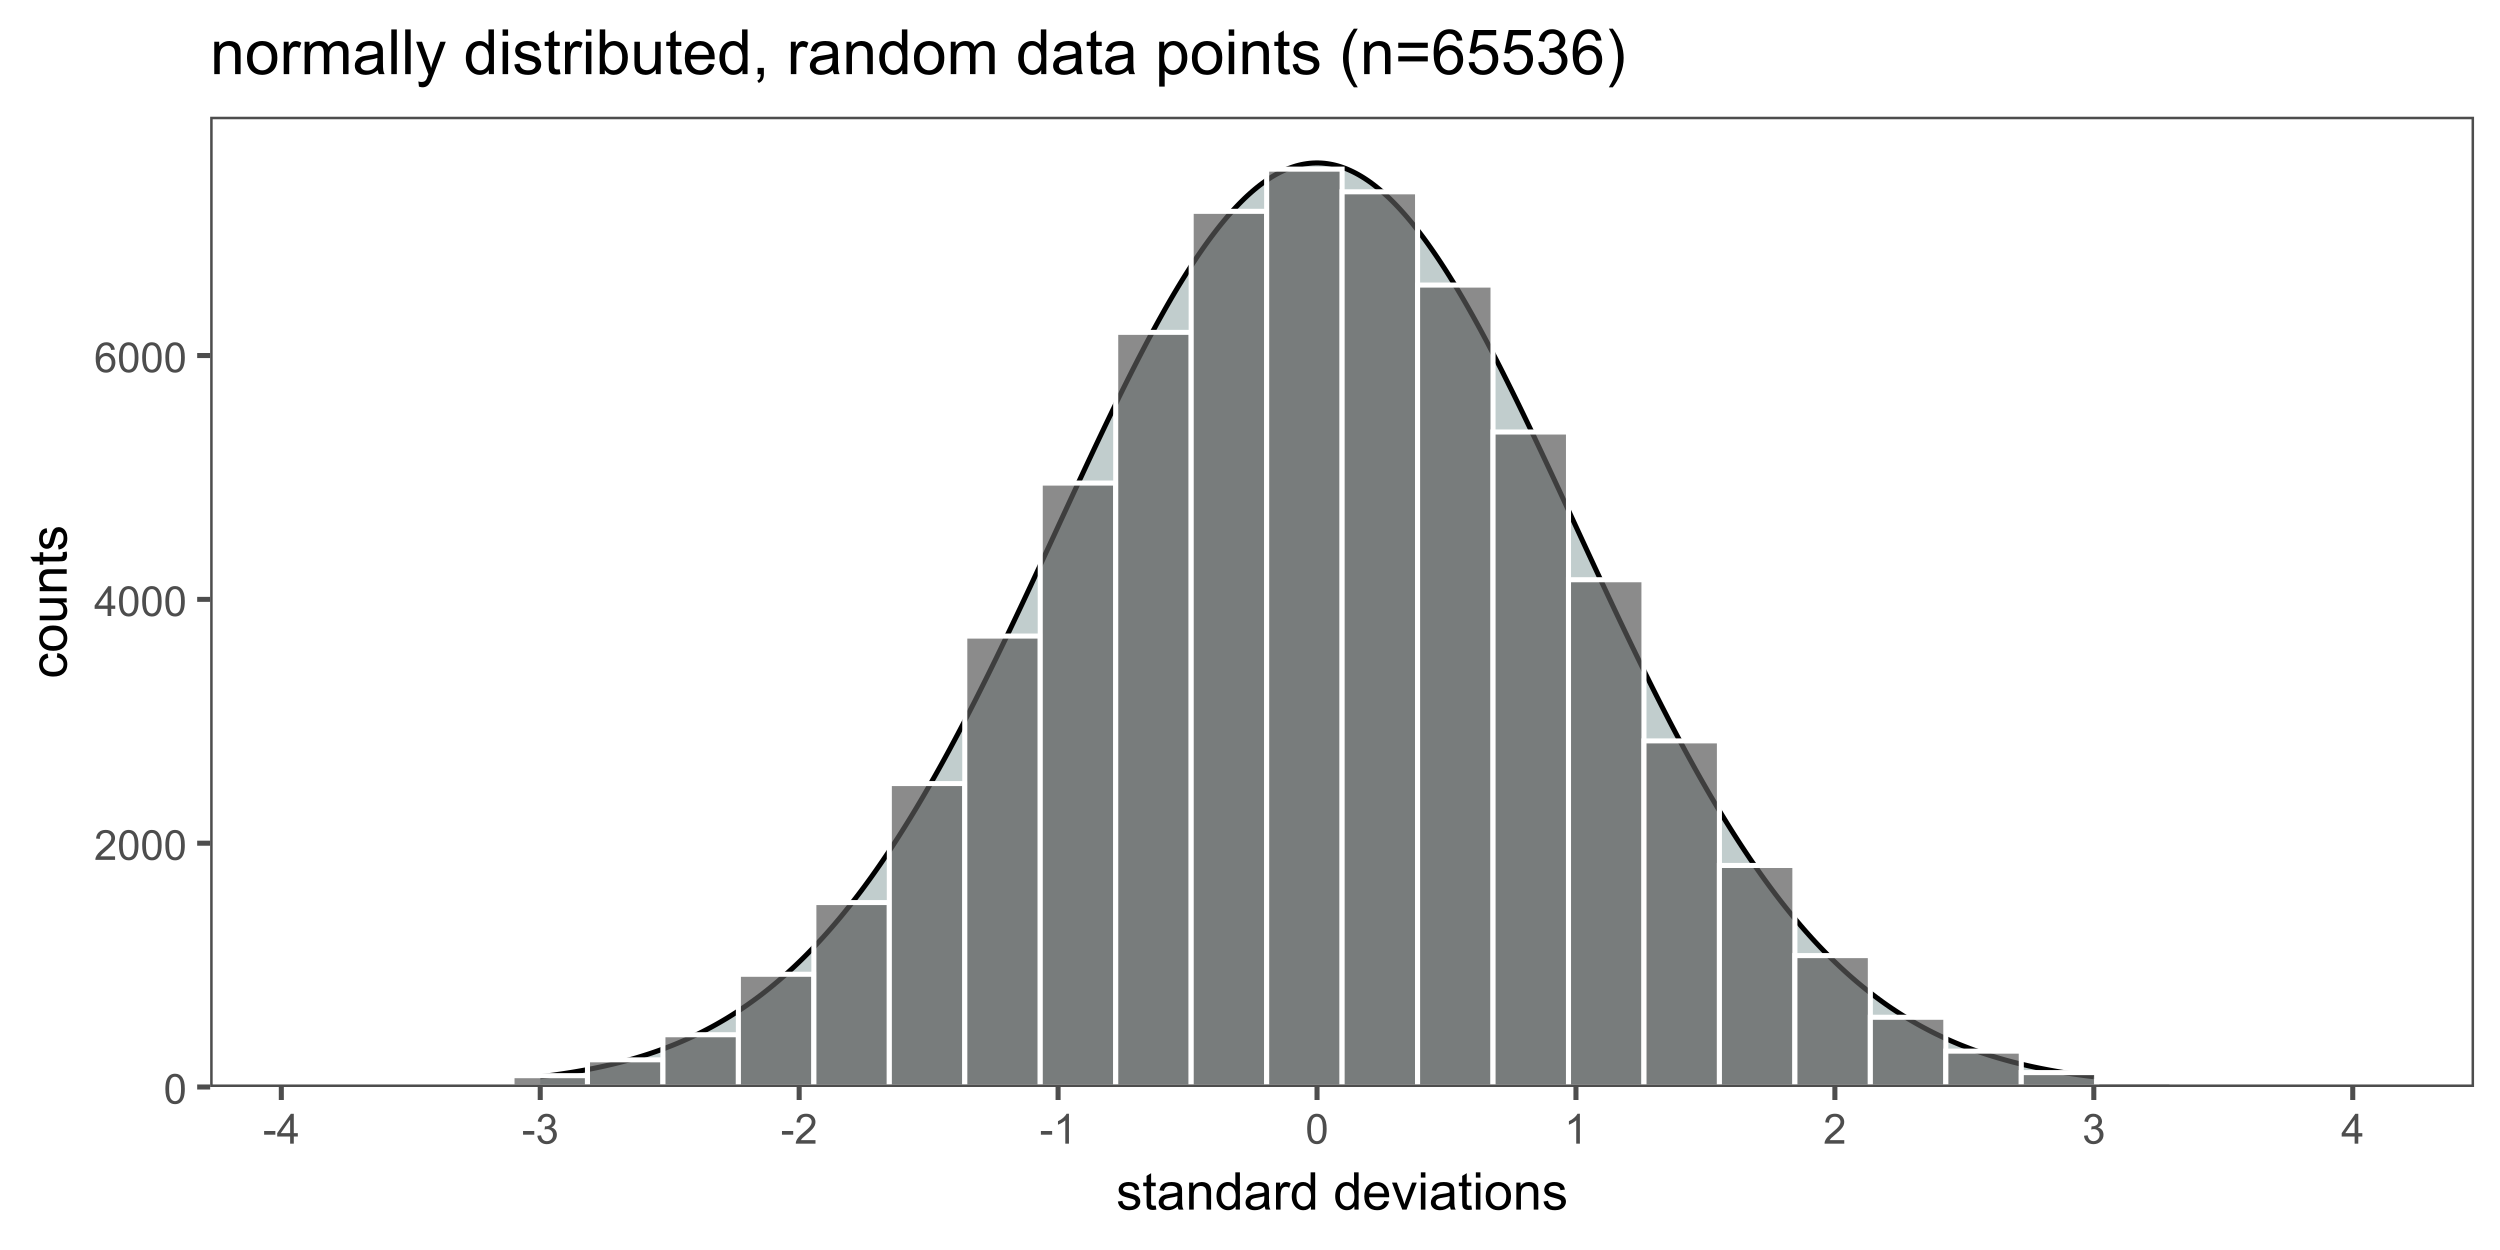 <?xml version="1.0" encoding="UTF-8"?>
<svg xmlns="http://www.w3.org/2000/svg" xmlns:xlink="http://www.w3.org/1999/xlink" width="720" height="360" viewBox="0 0 720 360">
<defs>
<g>
<g id="glyph-0-0">
<path d="M 0.5 -4.234 C 0.5 -5.25 0.602 -6.07 0.812 -6.688 C 1.02 -7.309 1.332 -7.785 1.742 -8.121 C 2.156 -8.457 2.672 -8.625 3.297 -8.625 C 3.758 -8.625 4.164 -8.531 4.512 -8.348 C 4.859 -8.16 5.145 -7.895 5.375 -7.543 C 5.598 -7.195 5.777 -6.77 5.906 -6.266 C 6.035 -5.766 6.102 -5.086 6.102 -4.234 C 6.102 -3.227 5.996 -2.414 5.789 -1.797 C 5.582 -1.176 5.273 -0.699 4.859 -0.359 C 4.449 -0.023 3.926 0.148 3.297 0.148 C 2.469 0.148 1.82 -0.152 1.348 -0.742 C 0.781 -1.461 0.5 -2.621 0.5 -4.234 M 1.582 -4.234 C 1.582 -2.824 1.746 -1.887 2.078 -1.422 C 2.406 -0.953 2.812 -0.719 3.297 -0.719 C 3.781 -0.719 4.191 -0.953 4.52 -1.422 C 4.852 -1.891 5.016 -2.828 5.016 -4.234 C 5.016 -5.648 4.852 -6.59 4.52 -7.055 C 4.191 -7.52 3.781 -7.75 3.289 -7.75 C 2.801 -7.75 2.414 -7.547 2.125 -7.137 C 1.766 -6.613 1.582 -5.645 1.582 -4.234 Z M 1.582 -4.234 "/>
</g>
<g id="glyph-0-1">
<path d="M 6.039 -1.016 L 6.039 0 L 0.363 0 C 0.355 -0.254 0.395 -0.5 0.484 -0.734 C 0.629 -1.117 0.863 -1.5 1.18 -1.875 C 1.5 -2.25 1.957 -2.684 2.562 -3.176 C 3.492 -3.941 4.125 -4.547 4.453 -4.996 C 4.781 -5.441 4.945 -5.867 4.945 -6.266 C 4.945 -6.68 4.797 -7.035 4.496 -7.32 C 4.199 -7.609 3.809 -7.75 3.328 -7.75 C 2.82 -7.75 2.414 -7.602 2.109 -7.297 C 1.805 -6.992 1.648 -6.57 1.648 -6.031 L 0.562 -6.141 C 0.637 -6.949 0.918 -7.566 1.398 -7.988 C 1.883 -8.414 2.535 -8.625 3.352 -8.625 C 4.176 -8.625 4.828 -8.398 5.309 -7.938 C 5.789 -7.484 6.031 -6.914 6.031 -6.242 C 6.031 -5.895 5.957 -5.559 5.82 -5.227 C 5.676 -4.895 5.445 -4.543 5.117 -4.18 C 4.793 -3.809 4.25 -3.305 3.492 -2.664 C 2.859 -2.133 2.453 -1.773 2.273 -1.586 C 2.094 -1.395 1.945 -1.203 1.828 -1.016 Z M 6.039 -1.016 "/>
</g>
<g id="glyph-0-2">
<path d="M 3.879 0 L 3.879 -2.055 L 0.152 -2.055 L 0.152 -3.023 L 4.07 -8.59 L 4.934 -8.59 L 4.934 -3.023 L 6.094 -3.023 L 6.094 -2.055 L 4.934 -2.055 L 4.934 0 L 3.879 0 M 3.879 -3.023 L 3.879 -6.898 L 1.188 -3.023 Z M 3.879 -3.023 "/>
</g>
<g id="glyph-0-3">
<path d="M 5.969 -6.484 L 4.922 -6.406 C 4.828 -6.816 4.695 -7.117 4.523 -7.305 C 4.238 -7.605 3.887 -7.758 3.469 -7.758 C 3.133 -7.758 2.836 -7.664 2.586 -7.477 C 2.25 -7.234 1.988 -6.879 1.797 -6.414 C 1.605 -5.949 1.508 -5.289 1.5 -4.43 C 1.754 -4.816 2.062 -5.102 2.43 -5.289 C 2.797 -5.477 3.184 -5.57 3.586 -5.57 C 4.289 -5.57 4.887 -5.312 5.383 -4.797 C 5.875 -4.277 6.125 -3.609 6.125 -2.789 C 6.125 -2.25 6.008 -1.75 5.773 -1.285 C 5.543 -0.824 5.223 -0.469 4.816 -0.223 C 4.41 0.023 3.949 0.148 3.434 0.148 C 2.555 0.148 1.836 -0.176 1.281 -0.824 C 0.727 -1.469 0.453 -2.535 0.453 -4.02 C 0.453 -5.68 0.758 -6.887 1.371 -7.641 C 1.906 -8.297 2.625 -8.625 3.531 -8.625 C 4.207 -8.625 4.762 -8.434 5.195 -8.055 C 5.625 -7.676 5.883 -7.156 5.969 -6.484 M 1.664 -2.781 C 1.664 -2.422 1.742 -2.07 1.895 -1.742 C 2.051 -1.406 2.266 -1.156 2.543 -0.98 C 2.82 -0.809 3.109 -0.719 3.414 -0.719 C 3.859 -0.719 4.242 -0.898 4.562 -1.258 C 4.883 -1.617 5.043 -2.105 5.047 -2.727 C 5.043 -3.316 4.887 -3.785 4.57 -4.129 C 4.254 -4.469 3.855 -4.641 3.375 -4.641 C 2.898 -4.641 2.492 -4.469 2.164 -4.129 C 1.828 -3.785 1.664 -3.336 1.664 -2.781 Z M 1.664 -2.781 "/>
</g>
<g id="glyph-0-4">
<path d="M 0.383 -2.578 L 0.383 -3.641 L 3.621 -3.641 L 3.621 -2.578 Z M 0.383 -2.578 "/>
</g>
<g id="glyph-0-5">
<path d="M 0.504 -2.266 L 1.559 -2.406 C 1.68 -1.812 1.887 -1.379 2.176 -1.117 C 2.469 -0.852 2.82 -0.719 3.242 -0.719 C 3.734 -0.719 4.156 -0.891 4.496 -1.234 C 4.84 -1.578 5.008 -2.004 5.008 -2.516 C 5.008 -2.996 4.852 -3.398 4.535 -3.711 C 4.219 -4.027 3.816 -4.184 3.328 -4.184 C 3.129 -4.184 2.879 -4.145 2.586 -4.066 L 2.703 -4.992 C 2.773 -4.984 2.828 -4.98 2.871 -4.98 C 3.32 -4.98 3.723 -5.098 4.086 -5.332 C 4.441 -5.566 4.621 -5.926 4.625 -6.414 C 4.621 -6.805 4.492 -7.121 4.23 -7.375 C 3.969 -7.629 3.629 -7.758 3.219 -7.758 C 2.805 -7.758 2.465 -7.629 2.191 -7.371 C 1.918 -7.113 1.742 -6.727 1.664 -6.211 L 0.609 -6.398 C 0.738 -7.105 1.031 -7.652 1.488 -8.043 C 1.945 -8.43 2.516 -8.625 3.195 -8.625 C 3.664 -8.625 4.094 -8.523 4.488 -8.324 C 4.883 -8.121 5.184 -7.848 5.395 -7.5 C 5.602 -7.152 5.707 -6.781 5.707 -6.391 C 5.707 -6.02 5.609 -5.684 5.406 -5.379 C 5.211 -5.074 4.914 -4.832 4.523 -4.652 C 5.031 -4.535 5.426 -4.293 5.707 -3.922 C 5.988 -3.555 6.129 -3.09 6.129 -2.539 C 6.129 -1.789 5.855 -1.152 5.309 -0.629 C 4.762 -0.109 4.07 0.152 3.234 0.152 C 2.48 0.152 1.855 -0.074 1.355 -0.523 C 0.859 -0.969 0.574 -1.555 0.504 -2.266 Z M 0.504 -2.266 "/>
</g>
<g id="glyph-0-6">
<path d="M 4.469 0 L 3.414 0 L 3.414 -6.719 C 3.16 -6.477 2.828 -6.234 2.418 -5.992 C 2.004 -5.75 1.633 -5.57 1.305 -5.449 L 1.305 -6.469 C 1.895 -6.746 2.41 -7.082 2.852 -7.477 C 3.293 -7.871 3.605 -8.254 3.789 -8.625 L 4.469 -8.625 Z M 4.469 0 "/>
</g>
<g id="glyph-1-0">
<path d="M 0.461 -2.32 L 1.766 -2.527 C 1.84 -2.004 2.043 -1.605 2.375 -1.324 C 2.711 -1.047 3.18 -0.906 3.781 -0.906 C 4.383 -0.906 4.836 -1.031 5.125 -1.277 C 5.422 -1.523 5.566 -1.812 5.566 -2.145 C 5.566 -2.445 5.438 -2.68 5.18 -2.848 C 4.996 -2.965 4.547 -3.113 3.832 -3.297 C 2.863 -3.539 2.195 -3.75 1.82 -3.93 C 1.445 -4.109 1.164 -4.355 0.969 -4.668 C 0.777 -4.984 0.68 -5.332 0.68 -5.711 C 0.68 -6.059 0.762 -6.379 0.918 -6.676 C 1.078 -6.973 1.293 -7.215 1.566 -7.414 C 1.773 -7.562 2.051 -7.691 2.406 -7.797 C 2.762 -7.902 3.141 -7.953 3.547 -7.953 C 4.156 -7.953 4.691 -7.867 5.152 -7.691 C 5.613 -7.516 5.953 -7.277 6.176 -6.977 C 6.395 -6.676 6.547 -6.273 6.629 -5.773 L 5.34 -5.594 C 5.281 -5.996 5.109 -6.309 4.832 -6.531 C 4.551 -6.758 4.152 -6.871 3.641 -6.871 C 3.035 -6.871 2.602 -6.77 2.344 -6.57 C 2.086 -6.371 1.957 -6.137 1.957 -5.867 C 1.957 -5.695 2.008 -5.543 2.117 -5.406 C 2.223 -5.262 2.391 -5.145 2.621 -5.055 C 2.754 -5.004 3.141 -4.891 3.785 -4.719 C 4.719 -4.469 5.371 -4.266 5.738 -4.105 C 6.105 -3.945 6.395 -3.715 6.605 -3.414 C 6.816 -3.109 6.922 -2.734 6.922 -2.285 C 6.922 -1.844 6.793 -1.434 6.535 -1.043 C 6.281 -0.656 5.91 -0.355 5.426 -0.145 C 4.945 0.07 4.398 0.176 3.785 0.176 C 2.777 0.176 2.004 -0.035 1.477 -0.453 C 0.945 -0.875 0.609 -1.496 0.461 -2.32 Z M 0.461 -2.32 "/>
</g>
<g id="glyph-1-1">
<path d="M 3.867 -1.18 L 4.059 -0.016 C 3.688 0.062 3.355 0.102 3.062 0.102 C 2.582 0.102 2.211 0.027 1.949 -0.125 C 1.684 -0.277 1.5 -0.477 1.391 -0.723 C 1.285 -0.969 1.23 -1.488 1.23 -2.277 L 1.23 -6.754 L 0.266 -6.754 L 0.266 -7.777 L 1.23 -7.777 L 1.23 -9.703 L 2.543 -10.496 L 2.543 -7.777 L 3.867 -7.777 L 3.867 -6.754 L 2.543 -6.754 L 2.543 -2.203 C 2.543 -1.828 2.566 -1.586 2.609 -1.48 C 2.656 -1.371 2.734 -1.285 2.84 -1.223 C 2.941 -1.16 3.094 -1.129 3.289 -1.129 C 3.434 -1.129 3.629 -1.145 3.867 -1.18 Z M 3.867 -1.18 "/>
</g>
<g id="glyph-1-2">
<path d="M 6.062 -0.961 C 5.574 -0.543 5.105 -0.25 4.656 -0.082 C 4.203 0.09 3.719 0.176 3.199 0.176 C 2.348 0.176 1.688 -0.031 1.23 -0.449 C 0.77 -0.867 0.543 -1.402 0.543 -2.051 C 0.543 -2.43 0.629 -2.781 0.801 -3.094 C 0.977 -3.41 1.203 -3.664 1.484 -3.852 C 1.766 -4.043 2.078 -4.188 2.43 -4.285 C 2.691 -4.352 3.082 -4.418 3.602 -4.484 C 4.668 -4.609 5.453 -4.762 5.953 -4.938 C 5.961 -5.117 5.961 -5.23 5.961 -5.281 C 5.961 -5.816 5.836 -6.195 5.59 -6.414 C 5.25 -6.715 4.75 -6.863 4.086 -6.863 C 3.465 -6.863 3.008 -6.754 2.715 -6.535 C 2.418 -6.32 2.199 -5.934 2.059 -5.383 L 0.77 -5.559 C 0.887 -6.109 1.078 -6.555 1.348 -6.895 C 1.617 -7.234 2.004 -7.496 2.512 -7.68 C 3.02 -7.863 3.609 -7.953 4.277 -7.953 C 4.941 -7.953 5.48 -7.875 5.895 -7.719 C 6.312 -7.562 6.617 -7.367 6.812 -7.129 C 7.008 -6.895 7.145 -6.594 7.223 -6.234 C 7.266 -6.008 7.289 -5.602 7.289 -5.016 L 7.289 -3.258 C 7.289 -2.035 7.316 -1.258 7.371 -0.934 C 7.43 -0.609 7.539 -0.297 7.703 0 L 6.328 0 C 6.191 -0.273 6.102 -0.594 6.062 -0.961 M 5.953 -3.902 C 5.477 -3.707 4.758 -3.543 3.801 -3.406 C 3.258 -3.328 2.875 -3.238 2.652 -3.141 C 2.426 -3.043 2.254 -2.902 2.133 -2.715 C 2.008 -2.527 1.949 -2.316 1.949 -2.086 C 1.949 -1.734 2.082 -1.441 2.348 -1.207 C 2.613 -0.973 3.004 -0.855 3.516 -0.855 C 4.023 -0.855 4.477 -0.969 4.871 -1.191 C 5.266 -1.414 5.555 -1.715 5.742 -2.102 C 5.883 -2.398 5.953 -2.84 5.953 -3.422 Z M 5.953 -3.902 "/>
</g>
<g id="glyph-1-3">
<path d="M 0.988 0 L 0.988 -7.777 L 2.176 -7.777 L 2.176 -6.672 C 2.746 -7.527 3.57 -7.953 4.652 -7.953 C 5.121 -7.953 5.551 -7.871 5.945 -7.703 C 6.336 -7.531 6.629 -7.312 6.828 -7.039 C 7.02 -6.766 7.156 -6.441 7.234 -6.062 C 7.285 -5.82 7.309 -5.395 7.309 -4.781 L 7.309 0 L 5.992 0 L 5.992 -4.73 C 5.992 -5.27 5.941 -5.672 5.836 -5.938 C 5.734 -6.203 5.555 -6.414 5.293 -6.574 C 5.031 -6.73 4.723 -6.812 4.371 -6.812 C 3.812 -6.812 3.328 -6.633 2.918 -6.277 C 2.512 -5.922 2.309 -5.242 2.309 -4.25 L 2.309 0 Z M 0.988 0 "/>
</g>
<g id="glyph-1-4">
<path d="M 6.035 0 L 6.035 -0.98 C 5.543 -0.211 4.816 0.176 3.859 0.176 C 3.238 0.176 2.668 0.004 2.148 -0.336 C 1.629 -0.68 1.227 -1.156 0.941 -1.77 C 0.656 -2.383 0.512 -3.086 0.512 -3.883 C 0.512 -4.656 0.641 -5.363 0.902 -5.996 C 1.16 -6.629 1.547 -7.113 2.066 -7.449 C 2.582 -7.785 3.16 -7.953 3.801 -7.953 C 4.27 -7.953 4.688 -7.855 5.055 -7.656 C 5.422 -7.461 5.719 -7.203 5.945 -6.883 L 5.945 -10.738 L 7.258 -10.738 L 7.258 0 L 6.035 0 M 1.867 -3.883 C 1.867 -2.887 2.078 -2.141 2.496 -1.648 C 2.918 -1.156 3.414 -0.906 3.984 -0.906 C 4.559 -0.906 5.051 -1.145 5.453 -1.613 C 5.855 -2.086 6.059 -2.805 6.059 -3.773 C 6.059 -4.836 5.852 -5.617 5.441 -6.117 C 5.031 -6.613 4.527 -6.863 3.926 -6.863 C 3.34 -6.863 2.852 -6.625 2.457 -6.145 C 2.062 -5.668 1.867 -4.91 1.867 -3.883 Z M 1.867 -3.883 "/>
</g>
<g id="glyph-1-5">
<path d="M 0.973 0 L 0.973 -7.777 L 2.16 -7.777 L 2.16 -6.598 C 2.465 -7.152 2.742 -7.516 3 -7.691 C 3.254 -7.867 3.539 -7.953 3.844 -7.953 C 4.289 -7.953 4.742 -7.812 5.199 -7.531 L 4.746 -6.305 C 4.422 -6.496 4.102 -6.59 3.781 -6.594 C 3.492 -6.59 3.23 -6.504 3.004 -6.332 C 2.773 -6.16 2.609 -5.918 2.512 -5.609 C 2.367 -5.141 2.293 -4.629 2.293 -4.07 L 2.293 0 Z M 0.973 0 "/>
</g>
<g id="glyph-1-6">
</g>
<g id="glyph-1-7">
<path d="M 6.312 -2.504 L 7.676 -2.336 C 7.461 -1.539 7.062 -0.922 6.48 -0.484 C 5.902 -0.043 5.16 0.176 4.254 0.176 C 3.117 0.176 2.215 -0.176 1.551 -0.875 C 0.883 -1.574 0.551 -2.559 0.551 -3.824 C 0.551 -5.133 0.887 -6.148 1.559 -6.871 C 2.234 -7.594 3.109 -7.953 4.184 -7.953 C 5.223 -7.953 6.07 -7.602 6.73 -6.891 C 7.391 -6.184 7.719 -5.188 7.719 -3.902 C 7.719 -3.824 7.719 -3.707 7.711 -3.551 L 1.91 -3.551 C 1.961 -2.699 2.203 -2.043 2.637 -1.59 C 3.07 -1.137 3.613 -0.906 4.262 -0.906 C 4.746 -0.906 5.16 -1.035 5.5 -1.289 C 5.844 -1.543 6.113 -1.949 6.312 -2.504 M 1.984 -4.637 L 6.328 -4.637 C 6.27 -5.289 6.102 -5.781 5.828 -6.109 C 5.41 -6.617 4.867 -6.871 4.195 -6.871 C 3.59 -6.871 3.082 -6.668 2.668 -6.262 C 2.258 -5.855 2.027 -5.316 1.984 -4.637 Z M 1.984 -4.637 "/>
</g>
<g id="glyph-1-8">
<path d="M 3.148 0 L 0.191 -7.777 L 1.582 -7.777 L 3.25 -3.121 C 3.434 -2.617 3.598 -2.094 3.75 -1.555 C 3.867 -1.961 4.031 -2.457 4.242 -3.031 L 5.969 -7.777 L 7.324 -7.777 L 4.379 0 Z M 3.148 0 "/>
</g>
<g id="glyph-1-9">
<path d="M 0.996 -9.223 L 0.996 -10.738 L 2.312 -10.738 L 2.312 -9.223 L 0.996 -9.223 M 0.996 0 L 0.996 -7.777 L 2.312 -7.777 L 2.312 0 Z M 0.996 0 "/>
</g>
<g id="glyph-1-10">
<path d="M 0.5 -3.891 C 0.5 -5.328 0.898 -6.395 1.699 -7.09 C 2.367 -7.664 3.184 -7.953 4.145 -7.953 C 5.215 -7.953 6.09 -7.605 6.766 -6.902 C 7.445 -6.203 7.785 -5.234 7.785 -4 C 7.785 -2.996 7.637 -2.211 7.336 -1.637 C 7.035 -1.062 6.598 -0.617 6.023 -0.301 C 5.449 0.016 4.824 0.176 4.145 0.176 C 3.055 0.176 2.176 -0.172 1.504 -0.871 C 0.832 -1.57 0.5 -2.574 0.5 -3.891 M 1.852 -3.891 C 1.852 -2.895 2.07 -2.148 2.504 -1.652 C 2.938 -1.156 3.484 -0.906 4.145 -0.906 C 4.801 -0.906 5.344 -1.156 5.777 -1.656 C 6.215 -2.152 6.43 -2.914 6.43 -3.934 C 6.43 -4.895 6.211 -5.625 5.773 -6.121 C 5.34 -6.613 4.793 -6.863 4.145 -6.863 C 3.484 -6.863 2.938 -6.617 2.504 -6.125 C 2.07 -5.629 1.852 -4.887 1.852 -3.891 Z M 1.852 -3.891 "/>
</g>
<g id="glyph-2-0">
<path d="M -2.848 -6.062 L -2.68 -7.359 C -1.785 -7.219 -1.086 -6.855 -0.582 -6.273 C -0.078 -5.691 0.176 -4.973 0.176 -4.125 C 0.176 -3.059 -0.172 -2.203 -0.867 -1.555 C -1.562 -0.91 -2.562 -0.586 -3.859 -0.586 C -4.699 -0.586 -5.434 -0.727 -6.062 -1.004 C -6.695 -1.281 -7.168 -1.707 -7.48 -2.273 C -7.797 -2.844 -7.953 -3.461 -7.953 -4.133 C -7.953 -4.977 -7.742 -5.668 -7.312 -6.203 C -6.887 -6.742 -6.277 -7.086 -5.492 -7.234 L -5.297 -5.953 C -5.816 -5.832 -6.211 -5.617 -6.477 -5.305 C -6.738 -4.996 -6.871 -4.621 -6.871 -4.184 C -6.871 -3.52 -6.633 -2.977 -6.156 -2.562 C -5.68 -2.148 -4.926 -1.941 -3.898 -1.941 C -2.852 -1.941 -2.094 -2.141 -1.617 -2.543 C -1.145 -2.941 -0.906 -3.465 -0.906 -4.109 C -0.906 -4.625 -1.066 -5.059 -1.383 -5.406 C -1.703 -5.75 -2.191 -5.973 -2.848 -6.062 Z M -2.848 -6.062 "/>
</g>
<g id="glyph-2-1">
<path d="M -3.891 -0.5 C -5.328 -0.5 -6.395 -0.898 -7.09 -1.699 C -7.664 -2.367 -7.953 -3.184 -7.953 -4.145 C -7.953 -5.215 -7.605 -6.09 -6.902 -6.766 C -6.203 -7.445 -5.234 -7.785 -4 -7.785 C -2.996 -7.785 -2.211 -7.637 -1.637 -7.336 C -1.062 -7.035 -0.617 -6.598 -0.301 -6.023 C 0.016 -5.449 0.176 -4.824 0.176 -4.145 C 0.176 -3.055 -0.172 -2.176 -0.871 -1.504 C -1.57 -0.832 -2.574 -0.5 -3.891 -0.5 M -3.891 -1.852 C -2.895 -1.852 -2.148 -2.07 -1.652 -2.504 C -1.156 -2.938 -0.906 -3.484 -0.906 -4.145 C -0.906 -4.801 -1.156 -5.344 -1.656 -5.777 C -2.152 -6.215 -2.914 -6.43 -3.934 -6.43 C -4.895 -6.43 -5.625 -6.211 -6.121 -5.773 C -6.613 -5.34 -6.863 -4.793 -6.863 -4.145 C -6.863 -3.488 -6.617 -2.938 -6.125 -2.504 C -5.629 -2.07 -4.887 -1.852 -3.891 -1.852 Z M -3.891 -1.852 "/>
</g>
<g id="glyph-2-2">
<path d="M 0 -6.086 L -1.141 -6.086 C -0.262 -5.48 0.176 -4.656 0.176 -3.617 C 0.176 -3.16 0.086 -2.73 -0.086 -2.332 C -0.262 -1.934 -0.484 -1.641 -0.75 -1.445 C -1.016 -1.254 -1.344 -1.117 -1.727 -1.039 C -1.988 -0.984 -2.398 -0.961 -2.961 -0.961 L -7.777 -0.961 L -7.777 -2.277 L -3.465 -2.277 C -2.777 -2.277 -2.312 -2.305 -2.074 -2.359 C -1.727 -2.441 -1.453 -2.617 -1.258 -2.887 C -1.059 -3.152 -0.961 -3.484 -0.961 -3.883 C -0.961 -4.277 -1.062 -4.648 -1.262 -4.996 C -1.465 -5.34 -1.742 -5.586 -2.09 -5.73 C -2.441 -5.875 -2.945 -5.945 -3.609 -5.945 L -7.777 -5.949 L -7.777 -7.266 L 0 -7.266 Z M 0 -6.086 "/>
</g>
<g id="glyph-2-3">
<path d="M 0 -0.988 L -7.777 -0.988 L -7.777 -2.176 L -6.672 -2.176 C -7.527 -2.746 -7.953 -3.57 -7.953 -4.652 C -7.953 -5.121 -7.871 -5.551 -7.703 -5.945 C -7.531 -6.336 -7.312 -6.629 -7.039 -6.828 C -6.766 -7.02 -6.441 -7.156 -6.062 -7.234 C -5.82 -7.285 -5.395 -7.309 -4.781 -7.309 L 0 -7.309 L 0 -5.992 L -4.73 -5.992 C -5.27 -5.992 -5.672 -5.941 -5.938 -5.836 C -6.203 -5.734 -6.414 -5.555 -6.574 -5.293 C -6.73 -5.031 -6.812 -4.723 -6.812 -4.371 C -6.812 -3.812 -6.633 -3.328 -6.277 -2.918 C -5.922 -2.512 -5.242 -2.309 -4.25 -2.309 L 0 -2.309 Z M 0 -0.988 "/>
</g>
<g id="glyph-2-4">
<path d="M -1.18 -3.867 L -0.016 -4.059 C 0.062 -3.688 0.102 -3.355 0.102 -3.062 C 0.102 -2.582 0.027 -2.211 -0.125 -1.949 C -0.277 -1.684 -0.477 -1.5 -0.723 -1.391 C -0.969 -1.285 -1.488 -1.23 -2.277 -1.23 L -6.754 -1.23 L -6.754 -0.266 L -7.777 -0.266 L -7.777 -1.23 L -9.703 -1.23 L -10.496 -2.543 L -7.777 -2.543 L -7.777 -3.867 L -6.754 -3.867 L -6.754 -2.543 L -2.203 -2.543 C -1.828 -2.543 -1.586 -2.566 -1.48 -2.609 C -1.371 -2.656 -1.285 -2.734 -1.223 -2.84 C -1.16 -2.941 -1.129 -3.094 -1.129 -3.289 C -1.129 -3.434 -1.145 -3.629 -1.18 -3.867 Z M -1.18 -3.867 "/>
</g>
<g id="glyph-2-5">
<path d="M -2.32 -0.461 L -2.527 -1.766 C -2.004 -1.84 -1.605 -2.043 -1.324 -2.375 C -1.047 -2.711 -0.906 -3.18 -0.906 -3.781 C -0.906 -4.383 -1.031 -4.836 -1.277 -5.125 C -1.523 -5.422 -1.812 -5.566 -2.145 -5.566 C -2.445 -5.566 -2.68 -5.438 -2.848 -5.18 C -2.965 -4.996 -3.113 -4.547 -3.297 -3.832 C -3.539 -2.863 -3.75 -2.195 -3.93 -1.82 C -4.109 -1.445 -4.355 -1.164 -4.668 -0.969 C -4.984 -0.777 -5.332 -0.68 -5.711 -0.68 C -6.059 -0.68 -6.379 -0.762 -6.676 -0.918 C -6.973 -1.078 -7.215 -1.293 -7.414 -1.566 C -7.562 -1.773 -7.691 -2.051 -7.797 -2.406 C -7.902 -2.762 -7.953 -3.141 -7.953 -3.547 C -7.953 -4.156 -7.867 -4.691 -7.691 -5.152 C -7.516 -5.613 -7.277 -5.953 -6.977 -6.176 C -6.676 -6.395 -6.273 -6.547 -5.773 -6.629 L -5.594 -5.34 C -5.996 -5.281 -6.309 -5.109 -6.531 -4.832 C -6.758 -4.551 -6.871 -4.152 -6.871 -3.641 C -6.871 -3.035 -6.77 -2.602 -6.57 -2.344 C -6.371 -2.086 -6.137 -1.957 -5.867 -1.957 C -5.695 -1.957 -5.543 -2.008 -5.406 -2.117 C -5.262 -2.223 -5.145 -2.391 -5.055 -2.621 C -5.004 -2.754 -4.891 -3.141 -4.719 -3.785 C -4.469 -4.719 -4.266 -5.371 -4.105 -5.738 C -3.945 -6.105 -3.715 -6.395 -3.414 -6.605 C -3.109 -6.816 -2.734 -6.922 -2.285 -6.922 C -1.844 -6.922 -1.434 -6.793 -1.043 -6.535 C -0.656 -6.281 -0.355 -5.91 -0.145 -5.426 C 0.07 -4.945 0.176 -4.398 0.176 -3.785 C 0.176 -2.777 -0.035 -2.004 -0.453 -1.477 C -0.875 -0.945 -1.496 -0.609 -2.32 -0.461 Z M -2.32 -0.461 "/>
</g>
<g id="glyph-3-0">
<path d="M 1.188 0 L 1.188 -9.336 L 2.609 -9.336 L 2.609 -8.008 C 3.297 -9.031 4.285 -9.547 5.582 -9.547 C 6.145 -9.547 6.66 -9.445 7.133 -9.242 C 7.605 -9.039 7.957 -8.773 8.191 -8.445 C 8.426 -8.117 8.59 -7.727 8.684 -7.277 C 8.742 -6.984 8.773 -6.473 8.773 -5.738 L 8.773 0 L 7.188 0 L 7.188 -5.68 C 7.188 -6.32 7.129 -6.805 7.004 -7.125 C 6.883 -7.441 6.664 -7.699 6.352 -7.887 C 6.035 -8.078 5.668 -8.172 5.246 -8.172 C 4.574 -8.172 3.992 -7.961 3.504 -7.531 C 3.012 -7.105 2.77 -6.293 2.77 -5.098 L 2.77 0 Z M 1.188 0 "/>
</g>
<g id="glyph-3-1">
<path d="M 0.598 -4.668 C 0.598 -6.395 1.078 -7.676 2.039 -8.508 C 2.84 -9.199 3.82 -9.547 4.977 -9.547 C 6.258 -9.547 7.305 -9.125 8.121 -8.285 C 8.934 -7.441 9.344 -6.281 9.344 -4.797 C 9.344 -3.598 9.164 -2.652 8.801 -1.965 C 8.441 -1.277 7.918 -0.742 7.23 -0.359 C 6.539 0.02 5.789 0.211 4.977 0.211 C 3.668 0.211 2.613 -0.207 1.805 -1.047 C 1 -1.883 0.598 -3.09 0.598 -4.668 M 2.223 -4.668 C 2.223 -3.473 2.484 -2.578 3.008 -1.98 C 3.527 -1.387 4.184 -1.09 4.977 -1.09 C 5.758 -1.09 6.414 -1.391 6.934 -1.984 C 7.457 -2.586 7.719 -3.496 7.719 -4.719 C 7.719 -5.875 7.453 -6.75 6.93 -7.344 C 6.406 -7.938 5.754 -8.234 4.977 -8.234 C 4.184 -8.234 3.527 -7.938 3.008 -7.348 C 2.484 -6.754 2.223 -5.863 2.223 -4.668 Z M 2.223 -4.668 "/>
</g>
<g id="glyph-3-2">
<path d="M 1.168 0 L 1.168 -9.336 L 2.594 -9.336 L 2.594 -7.918 C 2.957 -8.582 3.293 -9.016 3.598 -9.227 C 3.906 -9.438 4.246 -9.547 4.613 -9.547 C 5.148 -9.547 5.688 -9.375 6.242 -9.035 L 5.695 -7.566 C 5.309 -7.797 4.922 -7.91 4.535 -7.91 C 4.188 -7.91 3.879 -7.805 3.602 -7.598 C 3.328 -7.391 3.133 -7.102 3.016 -6.734 C 2.84 -6.172 2.75 -5.555 2.75 -4.887 L 2.75 0 Z M 1.168 0 "/>
</g>
<g id="glyph-3-3">
<path d="M 1.188 0 L 1.188 -9.336 L 2.602 -9.336 L 2.602 -8.023 C 2.895 -8.48 3.285 -8.848 3.77 -9.129 C 4.258 -9.406 4.809 -9.547 5.43 -9.547 C 6.121 -9.547 6.691 -9.402 7.133 -9.113 C 7.574 -8.828 7.887 -8.426 8.07 -7.91 C 8.805 -9 9.766 -9.547 10.953 -9.547 C 11.875 -9.547 12.59 -9.289 13.086 -8.777 C 13.586 -8.262 13.836 -7.473 13.836 -6.406 L 13.836 0 L 12.262 0 L 12.262 -5.879 C 12.262 -6.512 12.211 -6.969 12.105 -7.246 C 12.004 -7.523 11.816 -7.75 11.547 -7.918 C 11.277 -8.09 10.961 -8.172 10.602 -8.172 C 9.941 -8.172 9.398 -7.957 8.965 -7.52 C 8.531 -7.082 8.312 -6.383 8.312 -5.422 L 8.312 0 L 6.734 0 L 6.734 -6.062 C 6.734 -6.766 6.602 -7.293 6.344 -7.648 C 6.086 -7.996 5.664 -8.172 5.078 -8.172 C 4.633 -8.172 4.223 -8.055 3.844 -7.82 C 3.469 -7.586 3.191 -7.246 3.023 -6.793 C 2.852 -6.344 2.77 -5.691 2.77 -4.844 L 2.77 0 Z M 1.188 0 "/>
</g>
<g id="glyph-3-4">
<path d="M 7.277 -1.152 C 6.691 -0.652 6.129 -0.301 5.586 -0.098 C 5.043 0.109 4.461 0.211 3.84 0.211 C 2.816 0.211 2.027 -0.039 1.477 -0.539 C 0.926 -1.043 0.648 -1.68 0.648 -2.461 C 0.648 -2.918 0.754 -3.336 0.961 -3.715 C 1.172 -4.09 1.441 -4.395 1.781 -4.625 C 2.117 -4.852 2.496 -5.023 2.918 -5.141 C 3.227 -5.223 3.695 -5.301 4.324 -5.379 C 5.602 -5.531 6.543 -5.711 7.145 -5.922 C 7.152 -6.141 7.156 -6.277 7.156 -6.336 C 7.156 -6.98 7.004 -7.434 6.707 -7.699 C 6.301 -8.055 5.699 -8.234 4.906 -8.234 C 4.16 -8.234 3.609 -8.105 3.258 -7.844 C 2.902 -7.582 2.641 -7.121 2.469 -6.461 L 0.922 -6.672 C 1.062 -7.332 1.293 -7.867 1.617 -8.273 C 1.938 -8.684 2.406 -8.996 3.016 -9.215 C 3.625 -9.434 4.328 -9.547 5.133 -9.547 C 5.93 -9.547 6.578 -9.449 7.074 -9.266 C 7.574 -9.074 7.938 -8.84 8.172 -8.555 C 8.406 -8.273 8.57 -7.914 8.664 -7.48 C 8.719 -7.211 8.746 -6.723 8.746 -6.02 L 8.746 -3.91 C 8.746 -2.441 8.777 -1.512 8.848 -1.121 C 8.914 -0.73 9.047 -0.355 9.246 0 L 7.594 0 C 7.43 -0.328 7.324 -0.711 7.277 -1.152 M 7.145 -4.684 C 6.57 -4.449 5.711 -4.25 4.562 -4.086 C 3.91 -3.992 3.449 -3.887 3.18 -3.77 C 2.91 -3.652 2.703 -3.48 2.559 -3.258 C 2.41 -3.031 2.336 -2.781 2.336 -2.504 C 2.336 -2.082 2.496 -1.73 2.816 -1.449 C 3.137 -1.168 3.602 -1.027 4.219 -1.027 C 4.828 -1.027 5.371 -1.16 5.844 -1.43 C 6.32 -1.695 6.668 -2.059 6.891 -2.523 C 7.059 -2.879 7.145 -3.406 7.145 -4.105 Z M 7.145 -4.684 "/>
</g>
<g id="glyph-3-5">
<path d="M 1.152 0 L 1.152 -12.883 L 2.734 -12.883 L 2.734 0 Z M 1.152 0 "/>
</g>
<g id="glyph-3-6">
<path d="M 1.117 3.594 L 0.941 2.109 C 1.285 2.203 1.586 2.25 1.844 2.25 C 2.195 2.25 2.477 2.191 2.688 2.074 C 2.898 1.957 3.074 1.793 3.207 1.582 C 3.309 1.422 3.469 1.031 3.691 0.406 C 3.719 0.316 3.766 0.188 3.832 0.016 L 0.289 -9.336 L 1.996 -9.336 L 3.938 -3.93 C 4.188 -3.242 4.414 -2.523 4.613 -1.766 C 4.797 -2.492 5.012 -3.203 5.266 -3.895 L 7.258 -9.336 L 8.844 -9.336 L 5.289 0.156 C 4.91 1.184 4.613 1.891 4.402 2.277 C 4.121 2.797 3.801 3.18 3.438 3.422 C 3.074 3.668 2.641 3.789 2.137 3.789 C 1.832 3.789 1.492 3.723 1.117 3.594 Z M 1.117 3.594 "/>
</g>
<g id="glyph-3-7">
</g>
<g id="glyph-3-8">
<path d="M 7.242 0 L 7.242 -1.18 C 6.648 -0.254 5.781 0.211 4.633 0.211 C 3.887 0.211 3.203 0.004 2.578 -0.406 C 1.957 -0.812 1.473 -1.387 1.129 -2.121 C 0.785 -2.859 0.617 -3.703 0.617 -4.656 C 0.617 -5.59 0.77 -6.434 1.082 -7.195 C 1.391 -7.953 1.855 -8.535 2.477 -8.938 C 3.098 -9.344 3.793 -9.547 4.562 -9.547 C 5.125 -9.547 5.625 -9.426 6.062 -9.188 C 6.504 -8.953 6.859 -8.641 7.137 -8.262 L 7.137 -12.883 L 8.711 -12.883 L 8.711 0 L 7.242 0 M 2.242 -4.656 C 2.242 -3.461 2.492 -2.57 2.996 -1.977 C 3.5 -1.387 4.094 -1.09 4.781 -1.09 C 5.473 -1.09 6.059 -1.371 6.543 -1.938 C 7.027 -2.504 7.27 -3.367 7.27 -4.527 C 7.27 -5.805 7.023 -6.742 6.531 -7.34 C 6.039 -7.938 5.43 -8.234 4.711 -8.234 C 4.008 -8.234 3.422 -7.949 2.949 -7.375 C 2.477 -6.801 2.242 -5.895 2.242 -4.656 Z M 2.242 -4.656 "/>
</g>
<g id="glyph-3-9">
<path d="M 1.195 -11.066 L 1.195 -12.883 L 2.777 -12.883 L 2.777 -11.066 L 1.195 -11.066 M 1.195 0 L 1.195 -9.336 L 2.777 -9.336 L 2.777 0 Z M 1.195 0 "/>
</g>
<g id="glyph-3-10">
<path d="M 0.555 -2.785 L 2.117 -3.031 C 2.207 -2.406 2.449 -1.926 2.852 -1.59 C 3.254 -1.258 3.812 -1.09 4.535 -1.09 C 5.262 -1.09 5.801 -1.238 6.152 -1.535 C 6.504 -1.828 6.68 -2.176 6.68 -2.574 C 6.68 -2.934 6.523 -3.215 6.215 -3.418 C 5.996 -3.559 5.457 -3.738 4.598 -3.953 C 3.438 -4.246 2.633 -4.5 2.184 -4.715 C 1.734 -4.93 1.395 -5.227 1.164 -5.602 C 0.934 -5.98 0.816 -6.398 0.816 -6.855 C 0.816 -7.27 0.914 -7.656 1.102 -8.012 C 1.293 -8.367 1.551 -8.66 1.883 -8.895 C 2.125 -9.074 2.461 -9.23 2.887 -9.355 C 3.312 -9.48 3.766 -9.547 4.254 -9.547 C 4.984 -9.547 5.629 -9.438 6.184 -9.227 C 6.738 -9.016 7.145 -8.73 7.41 -8.371 C 7.672 -8.012 7.855 -7.527 7.953 -6.926 L 6.406 -6.715 C 6.336 -7.195 6.133 -7.57 5.797 -7.84 C 5.461 -8.109 4.984 -8.242 4.367 -8.242 C 3.641 -8.242 3.121 -8.125 2.812 -7.883 C 2.5 -7.645 2.348 -7.363 2.348 -7.039 C 2.348 -6.836 2.41 -6.648 2.539 -6.484 C 2.668 -6.316 2.871 -6.176 3.148 -6.062 C 3.305 -6.004 3.77 -5.871 4.543 -5.66 C 5.664 -5.359 6.445 -5.117 6.887 -4.926 C 7.328 -4.734 7.676 -4.457 7.93 -4.094 C 8.18 -3.73 8.305 -3.281 8.305 -2.742 C 8.305 -2.215 8.152 -1.719 7.844 -1.254 C 7.535 -0.785 7.094 -0.426 6.512 -0.172 C 5.934 0.082 5.277 0.211 4.543 0.211 C 3.332 0.211 2.406 -0.043 1.77 -0.547 C 1.137 -1.047 0.73 -1.797 0.555 -2.785 Z M 0.555 -2.785 "/>
</g>
<g id="glyph-3-11">
<path d="M 4.641 -1.414 L 4.867 -0.016 C 4.422 0.074 4.023 0.125 3.672 0.125 C 3.098 0.125 2.656 0.031 2.336 -0.148 C 2.023 -0.332 1.797 -0.57 1.672 -0.867 C 1.539 -1.16 1.477 -1.785 1.477 -2.734 L 1.477 -8.102 L 0.316 -8.102 L 0.316 -9.336 L 1.477 -9.336 L 1.477 -11.645 L 3.051 -12.594 L 3.051 -9.336 L 4.641 -9.336 L 4.641 -8.102 L 3.051 -8.102 L 3.051 -2.645 C 3.051 -2.195 3.078 -1.902 3.133 -1.773 C 3.188 -1.645 3.281 -1.543 3.406 -1.469 C 3.531 -1.391 3.711 -1.352 3.945 -1.352 C 4.121 -1.352 4.352 -1.375 4.641 -1.414 Z M 4.641 -1.414 "/>
</g>
<g id="glyph-3-12">
<path d="M 2.645 0 L 1.18 0 L 1.18 -12.883 L 2.758 -12.883 L 2.758 -8.289 C 3.43 -9.125 4.281 -9.547 5.316 -9.547 C 5.891 -9.547 6.434 -9.43 6.949 -9.199 C 7.461 -8.965 7.883 -8.641 8.215 -8.223 C 8.543 -7.805 8.805 -7.297 8.992 -6.707 C 9.18 -6.113 9.273 -5.48 9.273 -4.809 C 9.273 -3.207 8.875 -1.973 8.086 -1.098 C 7.297 -0.227 6.344 0.211 5.238 0.211 C 4.137 0.211 3.273 -0.25 2.645 -1.168 L 2.645 0 M 2.629 -4.738 C 2.629 -3.617 2.781 -2.809 3.086 -2.312 C 3.582 -1.496 4.258 -1.09 5.105 -1.09 C 5.797 -1.09 6.395 -1.391 6.898 -1.992 C 7.402 -2.59 7.656 -3.484 7.656 -4.676 C 7.656 -5.895 7.414 -6.793 6.93 -7.375 C 6.445 -7.953 5.863 -8.242 5.176 -8.242 C 4.484 -8.242 3.887 -7.945 3.383 -7.344 C 2.879 -6.742 2.629 -5.875 2.629 -4.738 Z M 2.629 -4.738 "/>
</g>
<g id="glyph-3-13">
<path d="M 7.305 0 L 7.305 -1.371 C 6.578 -0.316 5.59 0.211 4.344 0.211 C 3.789 0.211 3.277 0.105 2.801 -0.105 C 2.32 -0.316 1.969 -0.582 1.734 -0.902 C 1.504 -1.219 1.34 -1.613 1.25 -2.074 C 1.184 -2.383 1.152 -2.875 1.152 -3.551 L 1.152 -9.336 L 2.734 -9.336 L 2.734 -4.156 C 2.734 -3.332 2.766 -2.773 2.828 -2.488 C 2.93 -2.07 3.141 -1.746 3.461 -1.508 C 3.785 -1.27 4.184 -1.152 4.656 -1.152 C 5.133 -1.152 5.578 -1.273 5.992 -1.516 C 6.41 -1.758 6.703 -2.09 6.879 -2.508 C 7.051 -2.93 7.137 -3.535 7.137 -4.332 L 7.137 -9.336 L 8.719 -9.336 L 8.719 0 Z M 7.305 0 "/>
</g>
<g id="glyph-3-14">
<path d="M 7.578 -3.008 L 9.211 -2.805 C 8.953 -1.848 8.477 -1.105 7.777 -0.578 C 7.082 -0.055 6.191 0.211 5.105 0.211 C 3.742 0.211 2.66 -0.211 1.859 -1.051 C 1.059 -1.891 0.66 -3.07 0.66 -4.586 C 0.66 -6.156 1.062 -7.375 1.871 -8.242 C 2.68 -9.109 3.73 -9.547 5.02 -9.547 C 6.266 -9.547 7.285 -9.121 8.078 -8.27 C 8.867 -7.422 9.266 -6.227 9.266 -4.684 C 9.266 -4.59 9.262 -4.449 9.254 -4.262 L 2.293 -4.262 C 2.352 -3.238 2.641 -2.453 3.164 -1.906 C 3.684 -1.363 4.336 -1.09 5.117 -1.09 C 5.695 -1.09 6.191 -1.242 6.602 -1.547 C 7.012 -1.852 7.336 -2.336 7.578 -3.008 M 2.383 -5.562 L 7.594 -5.562 C 7.523 -6.348 7.324 -6.938 6.996 -7.328 C 6.492 -7.938 5.84 -8.242 5.035 -8.242 C 4.309 -8.242 3.699 -8 3.203 -7.516 C 2.707 -7.027 2.434 -6.379 2.383 -5.562 Z M 2.383 -5.562 "/>
</g>
<g id="glyph-3-15">
<path d="M 1.602 0 L 1.602 -1.801 L 3.402 -1.801 L 3.402 0 C 3.402 0.66 3.285 1.195 3.051 1.605 C 2.816 2.012 2.445 2.324 1.934 2.547 L 1.492 1.871 C 1.828 1.727 2.074 1.512 2.234 1.227 C 2.391 0.941 2.477 0.531 2.496 0 Z M 1.602 0 "/>
</g>
<g id="glyph-3-16">
<path d="M 1.188 3.578 L 1.188 -9.336 L 2.629 -9.336 L 2.629 -8.121 C 2.969 -8.594 3.352 -8.953 3.781 -9.188 C 4.207 -9.426 4.727 -9.547 5.336 -9.547 C 6.133 -9.547 6.836 -9.34 7.445 -8.93 C 8.055 -8.52 8.512 -7.941 8.824 -7.195 C 9.133 -6.445 9.289 -5.629 9.289 -4.738 C 9.289 -3.781 9.117 -2.922 8.777 -2.156 C 8.434 -1.395 7.934 -0.809 7.281 -0.398 C 6.629 0.008 5.941 0.211 5.219 0.211 C 4.695 0.211 4.219 0.098 3.801 -0.125 C 3.383 -0.344 3.039 -0.625 2.77 -0.969 L 2.77 3.578 L 1.188 3.578 M 2.617 -4.613 C 2.617 -3.414 2.863 -2.523 3.348 -1.953 C 3.836 -1.375 4.422 -1.09 5.117 -1.09 C 5.82 -1.09 6.422 -1.387 6.922 -1.98 C 7.422 -2.578 7.672 -3.5 7.672 -4.746 C 7.672 -5.934 7.43 -6.824 6.938 -7.418 C 6.449 -8.008 5.863 -8.305 5.188 -8.305 C 4.512 -8.305 3.914 -7.992 3.398 -7.359 C 2.879 -6.73 2.617 -5.816 2.617 -4.613 Z M 2.617 -4.613 "/>
</g>
<g id="glyph-3-17">
<path d="M 4.211 3.789 C 3.336 2.688 2.598 1.398 1.996 -0.078 C 1.391 -1.555 1.09 -3.086 1.09 -4.668 C 1.09 -6.062 1.316 -7.398 1.766 -8.676 C 2.293 -10.156 3.109 -11.633 4.211 -13.105 L 5.344 -13.105 C 4.633 -11.887 4.164 -11.016 3.938 -10.492 C 3.578 -9.688 3.297 -8.84 3.094 -7.961 C 2.84 -6.867 2.715 -5.766 2.715 -4.656 C 2.715 -1.84 3.59 0.977 5.344 3.789 Z M 4.211 3.789 "/>
</g>
<g id="glyph-3-18">
<path d="M 9.508 -7.578 L 1 -7.578 L 1 -9.055 L 9.508 -9.055 L 9.508 -7.578 M 9.508 -3.664 L 1 -3.664 L 1 -5.141 L 9.508 -5.141 Z M 9.508 -3.664 "/>
</g>
<g id="glyph-3-19">
<path d="M 8.957 -9.73 L 7.383 -9.605 C 7.242 -10.227 7.043 -10.68 6.785 -10.961 C 6.355 -11.41 5.828 -11.637 5.203 -11.637 C 4.699 -11.637 4.258 -11.496 3.875 -11.215 C 3.379 -10.852 2.984 -10.32 2.699 -9.625 C 2.41 -8.926 2.262 -7.934 2.25 -6.645 C 2.629 -7.223 3.098 -7.656 3.648 -7.938 C 4.199 -8.219 4.773 -8.359 5.379 -8.359 C 6.434 -8.359 7.332 -7.969 8.074 -7.195 C 8.812 -6.418 9.184 -5.414 9.184 -4.184 C 9.184 -3.375 9.012 -2.625 8.66 -1.93 C 8.312 -1.234 7.832 -0.703 7.227 -0.336 C 6.613 0.035 5.922 0.219 5.148 0.219 C 3.832 0.219 2.758 -0.266 1.926 -1.234 C 1.094 -2.203 0.676 -3.801 0.676 -6.031 C 0.676 -8.52 1.137 -10.328 2.055 -11.461 C 2.859 -12.445 3.941 -12.938 5.301 -12.938 C 6.312 -12.938 7.145 -12.652 7.793 -12.086 C 8.438 -11.516 8.828 -10.73 8.957 -9.73 M 2.496 -4.176 C 2.496 -3.629 2.613 -3.109 2.844 -2.609 C 3.074 -2.113 3.398 -1.734 3.812 -1.473 C 4.23 -1.211 4.668 -1.082 5.125 -1.082 C 5.793 -1.082 6.367 -1.352 6.848 -1.891 C 7.328 -2.43 7.566 -3.16 7.566 -4.086 C 7.566 -4.977 7.328 -5.68 6.855 -6.191 C 6.383 -6.703 5.781 -6.961 5.062 -6.961 C 4.348 -6.961 3.742 -6.703 3.242 -6.191 C 2.746 -5.68 2.496 -5.008 2.496 -4.176 Z M 2.496 -4.176 "/>
</g>
<g id="glyph-3-20">
<path d="M 0.746 -3.375 L 2.406 -3.516 C 2.531 -2.707 2.816 -2.098 3.266 -1.691 C 3.715 -1.285 4.254 -1.082 4.887 -1.082 C 5.648 -1.082 6.293 -1.367 6.82 -1.941 C 7.348 -2.516 7.609 -3.277 7.609 -4.227 C 7.609 -5.129 7.359 -5.84 6.852 -6.363 C 6.344 -6.883 5.68 -7.145 4.859 -7.145 C 4.352 -7.145 3.891 -7.031 3.48 -6.797 C 3.07 -6.566 2.746 -6.266 2.516 -5.898 L 1.027 -6.09 L 2.277 -12.711 L 8.684 -12.711 L 8.684 -11.195 L 3.543 -11.195 L 2.848 -7.734 C 3.621 -8.273 4.434 -8.543 5.281 -8.543 C 6.406 -8.543 7.355 -8.152 8.129 -7.375 C 8.902 -6.594 9.289 -5.594 9.289 -4.367 C 9.289 -3.203 8.949 -2.195 8.27 -1.344 C 7.445 -0.301 6.316 0.219 4.887 0.219 C 3.715 0.219 2.758 -0.109 2.016 -0.766 C 1.277 -1.422 0.852 -2.289 0.746 -3.375 Z M 0.746 -3.375 "/>
</g>
<g id="glyph-3-21">
<path d="M 0.758 -3.402 L 2.336 -3.613 C 2.52 -2.715 2.828 -2.07 3.266 -1.676 C 3.703 -1.277 4.234 -1.082 4.859 -1.082 C 5.605 -1.082 6.234 -1.34 6.746 -1.855 C 7.258 -2.371 7.516 -3.008 7.516 -3.77 C 7.516 -4.496 7.277 -5.098 6.805 -5.566 C 6.328 -6.039 5.723 -6.273 4.992 -6.273 C 4.695 -6.273 4.32 -6.215 3.875 -6.102 L 4.051 -7.488 C 4.156 -7.477 4.242 -7.469 4.305 -7.469 C 4.98 -7.469 5.586 -7.648 6.125 -8 C 6.664 -8.352 6.934 -8.891 6.934 -9.625 C 6.934 -10.203 6.738 -10.684 6.344 -11.066 C 5.953 -11.445 5.445 -11.637 4.824 -11.637 C 4.211 -11.637 3.695 -11.445 3.289 -11.055 C 2.875 -10.672 2.613 -10.09 2.496 -9.316 L 0.914 -9.598 C 1.109 -10.656 1.547 -11.48 2.234 -12.062 C 2.918 -12.645 3.77 -12.938 4.789 -12.938 C 5.492 -12.938 6.141 -12.785 6.734 -12.484 C 7.324 -12.184 7.777 -11.77 8.09 -11.25 C 8.402 -10.727 8.562 -10.176 8.562 -9.59 C 8.562 -9.031 8.41 -8.523 8.113 -8.07 C 7.812 -7.609 7.371 -7.246 6.785 -6.977 C 7.547 -6.805 8.141 -6.438 8.562 -5.883 C 8.984 -5.332 9.195 -4.637 9.195 -3.805 C 9.195 -2.68 8.781 -1.727 7.961 -0.945 C 7.141 -0.164 6.105 0.227 4.852 0.227 C 3.719 0.227 2.781 -0.109 2.035 -0.781 C 1.289 -1.457 0.859 -2.328 0.758 -3.402 Z M 0.758 -3.402 "/>
</g>
<g id="glyph-3-22">
<path d="M 2.223 3.789 L 1.09 3.789 C 2.84 0.977 3.719 -1.84 3.719 -4.656 C 3.719 -5.758 3.59 -6.852 3.34 -7.938 C 3.141 -8.816 2.863 -9.66 2.504 -10.469 C 2.277 -10.996 1.805 -11.875 1.09 -13.105 L 2.223 -13.105 C 3.324 -11.633 4.141 -10.156 4.668 -8.676 C 5.117 -7.398 5.344 -6.062 5.344 -4.668 C 5.344 -3.086 5.039 -1.555 4.434 -0.078 C 3.828 1.398 3.09 2.688 2.223 3.789 Z M 2.223 3.789 "/>
</g>
</g>
<clipPath id="clip-0">
<path clip-rule="nonzero" d="M 60.523 33.617 L 712.531 33.617 L 712.531 313.059 L 60.523 313.059 Z M 60.523 33.617 "/>
</clipPath>
<clipPath id="clip-1">
<path clip-rule="nonzero" d="M 155 46 L 604 46 L 604 313.059 L 155 313.059 Z M 155 46 "/>
</clipPath>
<clipPath id="clip-2">
<path clip-rule="nonzero" d="M 60.523 313 L 83 313 L 83 313.059 L 60.523 313.059 Z M 60.523 313 "/>
</clipPath>
<clipPath id="clip-3">
<path clip-rule="nonzero" d="M 60.523 312 L 83 312 L 83 313.059 L 60.523 313.059 Z M 60.523 312 "/>
</clipPath>
<clipPath id="clip-4">
<path clip-rule="nonzero" d="M 82 312 L 104 312 L 104 313.059 L 82 313.059 Z M 82 312 "/>
</clipPath>
<clipPath id="clip-5">
<path clip-rule="nonzero" d="M 81 312 L 105 312 L 105 313.059 L 81 313.059 Z M 81 312 "/>
</clipPath>
<clipPath id="clip-6">
<path clip-rule="nonzero" d="M 103 312 L 126 312 L 126 313.059 L 103 313.059 Z M 103 312 "/>
</clipPath>
<clipPath id="clip-7">
<path clip-rule="nonzero" d="M 103 311 L 127 311 L 127 313.059 L 103 313.059 Z M 103 311 "/>
</clipPath>
<clipPath id="clip-8">
<path clip-rule="nonzero" d="M 125 311 L 148 311 L 148 313.059 L 125 313.059 Z M 125 311 "/>
</clipPath>
<clipPath id="clip-9">
<path clip-rule="nonzero" d="M 124 310 L 149 310 L 149 313.059 L 124 313.059 Z M 124 310 "/>
</clipPath>
<clipPath id="clip-10">
<path clip-rule="nonzero" d="M 147 309 L 170 309 L 170 313.059 L 147 313.059 Z M 147 309 "/>
</clipPath>
<clipPath id="clip-11">
<path clip-rule="nonzero" d="M 146 309 L 170 309 L 170 313.059 L 146 313.059 Z M 146 309 "/>
</clipPath>
<clipPath id="clip-12">
<path clip-rule="nonzero" d="M 169 305 L 191 305 L 191 313.059 L 169 313.059 Z M 169 305 "/>
</clipPath>
<clipPath id="clip-13">
<path clip-rule="nonzero" d="M 168 304 L 192 304 L 192 313.059 L 168 313.059 Z M 168 304 "/>
</clipPath>
<clipPath id="clip-14">
<path clip-rule="nonzero" d="M 190 297 L 213 297 L 213 313.059 L 190 313.059 Z M 190 297 "/>
</clipPath>
<clipPath id="clip-15">
<path clip-rule="nonzero" d="M 190 297 L 214 297 L 214 313.059 L 190 313.059 Z M 190 297 "/>
</clipPath>
<clipPath id="clip-16">
<path clip-rule="nonzero" d="M 212 280 L 235 280 L 235 313.059 L 212 313.059 Z M 212 280 "/>
</clipPath>
<clipPath id="clip-17">
<path clip-rule="nonzero" d="M 211 279 L 236 279 L 236 313.059 L 211 313.059 Z M 211 279 "/>
</clipPath>
<clipPath id="clip-18">
<path clip-rule="nonzero" d="M 234 259 L 257 259 L 257 313.059 L 234 313.059 Z M 234 259 "/>
</clipPath>
<clipPath id="clip-19">
<path clip-rule="nonzero" d="M 233 259 L 257 259 L 257 313.059 L 233 313.059 Z M 233 259 "/>
</clipPath>
<clipPath id="clip-20">
<path clip-rule="nonzero" d="M 256 225 L 278 225 L 278 313.059 L 256 313.059 Z M 256 225 "/>
</clipPath>
<clipPath id="clip-21">
<path clip-rule="nonzero" d="M 255 224 L 279 224 L 279 313.059 L 255 313.059 Z M 255 224 "/>
</clipPath>
<clipPath id="clip-22">
<path clip-rule="nonzero" d="M 277 183 L 300 183 L 300 313.059 L 277 313.059 Z M 277 183 "/>
</clipPath>
<clipPath id="clip-23">
<path clip-rule="nonzero" d="M 277 182 L 301 182 L 301 313.059 L 277 313.059 Z M 277 182 "/>
</clipPath>
<clipPath id="clip-24">
<path clip-rule="nonzero" d="M 299 139 L 322 139 L 322 313.059 L 299 313.059 Z M 299 139 "/>
</clipPath>
<clipPath id="clip-25">
<path clip-rule="nonzero" d="M 298 138 L 323 138 L 323 313.059 L 298 313.059 Z M 298 138 "/>
</clipPath>
<clipPath id="clip-26">
<path clip-rule="nonzero" d="M 321 95 L 344 95 L 344 313.059 L 321 313.059 Z M 321 95 "/>
</clipPath>
<clipPath id="clip-27">
<path clip-rule="nonzero" d="M 320 94 L 344 94 L 344 313.059 L 320 313.059 Z M 320 94 "/>
</clipPath>
<clipPath id="clip-28">
<path clip-rule="nonzero" d="M 343 60 L 365 60 L 365 313.059 L 343 313.059 Z M 343 60 "/>
</clipPath>
<clipPath id="clip-29">
<path clip-rule="nonzero" d="M 342 60 L 366 60 L 366 313.059 L 342 313.059 Z M 342 60 "/>
</clipPath>
<clipPath id="clip-30">
<path clip-rule="nonzero" d="M 364 48 L 387 48 L 387 313.059 L 364 313.059 Z M 364 48 "/>
</clipPath>
<clipPath id="clip-31">
<path clip-rule="nonzero" d="M 364 47 L 388 47 L 388 313.059 L 364 313.059 Z M 364 47 "/>
</clipPath>
<clipPath id="clip-32">
<path clip-rule="nonzero" d="M 386 55 L 409 55 L 409 313.059 L 386 313.059 Z M 386 55 "/>
</clipPath>
<clipPath id="clip-33">
<path clip-rule="nonzero" d="M 385 54 L 409 54 L 409 313.059 L 385 313.059 Z M 385 54 "/>
</clipPath>
<clipPath id="clip-34">
<path clip-rule="nonzero" d="M 408 82 L 430 82 L 430 313.059 L 408 313.059 Z M 408 82 "/>
</clipPath>
<clipPath id="clip-35">
<path clip-rule="nonzero" d="M 407 81 L 431 81 L 431 313.059 L 407 313.059 Z M 407 81 "/>
</clipPath>
<clipPath id="clip-36">
<path clip-rule="nonzero" d="M 429 124 L 452 124 L 452 313.059 L 429 313.059 Z M 429 124 "/>
</clipPath>
<clipPath id="clip-37">
<path clip-rule="nonzero" d="M 429 123 L 453 123 L 453 313.059 L 429 313.059 Z M 429 123 "/>
</clipPath>
<clipPath id="clip-38">
<path clip-rule="nonzero" d="M 451 166 L 474 166 L 474 313.059 L 451 313.059 Z M 451 166 "/>
</clipPath>
<clipPath id="clip-39">
<path clip-rule="nonzero" d="M 451 166 L 475 166 L 475 313.059 L 451 313.059 Z M 451 166 "/>
</clipPath>
<clipPath id="clip-40">
<path clip-rule="nonzero" d="M 473 213 L 496 213 L 496 313.059 L 473 313.059 Z M 473 213 "/>
</clipPath>
<clipPath id="clip-41">
<path clip-rule="nonzero" d="M 472 212 L 496 212 L 496 313.059 L 472 313.059 Z M 472 212 "/>
</clipPath>
<clipPath id="clip-42">
<path clip-rule="nonzero" d="M 495 249 L 517 249 L 517 313.059 L 495 313.059 Z M 495 249 "/>
</clipPath>
<clipPath id="clip-43">
<path clip-rule="nonzero" d="M 494 248 L 518 248 L 518 313.059 L 494 313.059 Z M 494 248 "/>
</clipPath>
<clipPath id="clip-44">
<path clip-rule="nonzero" d="M 516 275 L 539 275 L 539 313.059 L 516 313.059 Z M 516 275 "/>
</clipPath>
<clipPath id="clip-45">
<path clip-rule="nonzero" d="M 516 274 L 540 274 L 540 313.059 L 516 313.059 Z M 516 274 "/>
</clipPath>
<clipPath id="clip-46">
<path clip-rule="nonzero" d="M 538 292 L 561 292 L 561 313.059 L 538 313.059 Z M 538 292 "/>
</clipPath>
<clipPath id="clip-47">
<path clip-rule="nonzero" d="M 537 292 L 562 292 L 562 313.059 L 537 313.059 Z M 537 292 "/>
</clipPath>
<clipPath id="clip-48">
<path clip-rule="nonzero" d="M 560 302 L 583 302 L 583 313.059 L 560 313.059 Z M 560 302 "/>
</clipPath>
<clipPath id="clip-49">
<path clip-rule="nonzero" d="M 559 302 L 583 302 L 583 313.059 L 559 313.059 Z M 559 302 "/>
</clipPath>
<clipPath id="clip-50">
<path clip-rule="nonzero" d="M 582 308 L 604 308 L 604 313.059 L 582 313.059 Z M 582 308 "/>
</clipPath>
<clipPath id="clip-51">
<path clip-rule="nonzero" d="M 581 308 L 605 308 L 605 313.059 L 581 313.059 Z M 581 308 "/>
</clipPath>
<clipPath id="clip-52">
<path clip-rule="nonzero" d="M 603 311 L 626 311 L 626 313.059 L 603 313.059 Z M 603 311 "/>
</clipPath>
<clipPath id="clip-53">
<path clip-rule="nonzero" d="M 603 310 L 627 310 L 627 313.059 L 603 313.059 Z M 603 310 "/>
</clipPath>
<clipPath id="clip-54">
<path clip-rule="nonzero" d="M 625 312 L 648 312 L 648 313.059 L 625 313.059 Z M 625 312 "/>
</clipPath>
<clipPath id="clip-55">
<path clip-rule="nonzero" d="M 624 311 L 649 311 L 649 313.059 L 624 313.059 Z M 624 311 "/>
</clipPath>
<clipPath id="clip-56">
<path clip-rule="nonzero" d="M 647 312 L 670 312 L 670 313.059 L 647 313.059 Z M 647 312 "/>
</clipPath>
<clipPath id="clip-57">
<path clip-rule="nonzero" d="M 646 311 L 670 311 L 670 313.059 L 646 313.059 Z M 646 311 "/>
</clipPath>
<clipPath id="clip-58">
<path clip-rule="nonzero" d="M 669 312 L 691 312 L 691 313.059 L 669 313.059 Z M 669 312 "/>
</clipPath>
<clipPath id="clip-59">
<path clip-rule="nonzero" d="M 668 312 L 692 312 L 692 313.059 L 668 313.059 Z M 668 312 "/>
</clipPath>
<clipPath id="clip-60">
<path clip-rule="nonzero" d="M 690 313 L 712.531 313 L 712.531 313.059 L 690 313.059 Z M 690 313 "/>
</clipPath>
<clipPath id="clip-61">
<path clip-rule="nonzero" d="M 690 312 L 712.531 312 L 712.531 313.059 L 690 313.059 Z M 690 312 "/>
</clipPath>
<clipPath id="clip-62">
<path clip-rule="nonzero" d="M 60.523 33.617 L 712.531 33.617 L 712.531 313.059 L 60.523 313.059 Z M 60.523 33.617 "/>
</clipPath>
</defs>
<rect x="-72" y="-36" width="864" height="432" fill="rgb(100%, 100%, 100%)" fill-opacity="1"/>
<rect x="-72" y="-36" width="864" height="432" fill="rgb(100%, 100%, 100%)" fill-opacity="1"/>
<path fill="none" stroke-width="1.455" stroke-linecap="round" stroke-linejoin="round" stroke="rgb(100%, 100%, 100%)" stroke-opacity="1" stroke-miterlimit="10" d="M 0 360 L 720 360 L 720 0 L 0 0 Z M 0 360 "/>
<g clip-path="url(#clip-0)">
<path fill-rule="nonzero" fill="rgb(100%, 100%, 100%)" fill-opacity="1" d="M 60.523 313.059 L 712.531 313.059 L 712.531 33.617 L 60.523 33.617 Z M 60.523 313.059 "/>
</g>
<g clip-path="url(#clip-1)">
<path fill-rule="nonzero" fill="rgb(75.686%, 80.392%, 80.392%)" fill-opacity="1" d="M 155.59 310.102 L 156.336 310.012 L 157.828 309.824 L 159.32 309.629 L 160.062 309.523 L 161.555 309.312 L 163.047 309.086 L 164.539 308.852 L 166.031 308.602 L 166.777 308.473 L 167.52 308.34 L 168.266 308.207 L 169.012 308.066 L 170.504 307.777 L 171.25 307.629 L 172.742 307.316 L 173.488 307.156 L 174.234 306.992 L 174.977 306.824 L 176.469 306.473 L 177.215 306.293 L 178.707 305.918 L 179.453 305.723 L 180.199 305.523 L 180.945 305.32 L 181.691 305.109 L 182.434 304.898 L 183.18 304.68 L 183.926 304.457 L 184.672 304.23 L 185.418 303.996 L 186.164 303.758 L 186.91 303.516 L 187.656 303.266 L 188.402 303.012 L 189.148 302.75 L 189.895 302.484 L 190.637 302.215 L 191.383 301.938 L 192.129 301.652 L 192.875 301.363 L 193.621 301.07 L 194.367 300.77 L 195.113 300.461 L 195.859 300.145 L 196.605 299.824 L 197.352 299.496 L 198.094 299.164 L 198.84 298.82 L 199.586 298.473 L 200.332 298.117 L 201.078 297.758 L 201.824 297.387 L 202.57 297.012 L 203.316 296.625 L 204.062 296.234 L 204.809 295.836 L 205.551 295.43 L 206.297 295.016 L 207.043 294.59 L 207.789 294.16 L 208.535 293.723 L 209.281 293.277 L 210.027 292.82 L 210.773 292.355 L 211.52 291.883 L 212.266 291.402 L 213.008 290.914 L 213.754 290.418 L 214.5 289.91 L 215.246 289.395 L 215.992 288.867 L 216.738 288.332 L 217.484 287.789 L 218.23 287.238 L 218.977 286.676 L 219.723 286.102 L 220.469 285.52 L 221.211 284.93 L 221.957 284.328 L 222.703 283.715 L 223.449 283.094 L 224.195 282.465 L 224.941 281.824 L 225.688 281.172 L 226.434 280.508 L 227.18 279.836 L 227.926 279.152 L 228.668 278.461 L 229.414 277.754 L 230.16 277.039 L 230.906 276.316 L 231.652 275.578 L 232.398 274.832 L 233.145 274.07 L 233.891 273.301 L 234.637 272.523 L 235.383 271.73 L 236.125 270.926 L 236.871 270.113 L 237.617 269.285 L 238.363 268.449 L 239.109 267.598 L 239.855 266.738 L 240.602 265.867 L 241.348 264.984 L 242.094 264.09 L 242.84 263.18 L 243.582 262.262 L 244.328 261.332 L 245.074 260.391 L 245.82 259.438 L 246.566 258.469 L 247.312 257.492 L 248.059 256.504 L 248.805 255.504 L 249.551 254.488 L 250.297 253.465 L 251.043 252.426 L 251.785 251.379 L 252.531 250.316 L 253.277 249.246 L 254.023 248.16 L 254.77 247.066 L 255.516 245.957 L 256.262 244.836 L 257.008 243.707 L 257.754 242.562 L 258.5 241.406 L 259.242 240.242 L 259.988 239.062 L 260.734 237.871 L 261.48 236.672 L 262.227 235.461 L 262.973 234.234 L 263.719 233 L 264.465 231.754 L 265.211 230.496 L 265.957 229.227 L 266.699 227.949 L 267.445 226.656 L 268.191 225.355 L 268.938 224.043 L 269.684 222.719 L 270.43 221.387 L 271.176 220.043 L 271.922 218.691 L 272.668 217.324 L 273.414 215.953 L 274.156 214.566 L 274.902 213.176 L 275.648 211.773 L 276.395 210.359 L 277.141 208.938 L 277.887 207.508 L 278.633 206.066 L 279.379 204.617 L 280.125 203.16 L 280.871 201.695 L 281.613 200.219 L 282.359 198.738 L 283.105 197.246 L 283.852 195.75 L 284.598 194.246 L 285.344 192.73 L 286.09 191.211 L 286.836 189.688 L 287.582 188.152 L 288.328 186.613 L 289.074 185.066 L 289.816 183.516 L 290.562 181.961 L 292.055 178.828 L 293.547 175.68 L 294.293 174.098 L 295.785 170.918 L 296.531 169.324 L 297.273 167.73 L 298.766 164.527 L 299.512 162.922 L 301.75 158.094 L 303.988 153.254 L 304.73 151.641 L 305.477 150.023 L 306.969 146.797 L 307.715 145.188 L 308.461 143.574 L 309.207 141.965 L 310.699 138.754 L 311.445 137.152 L 312.188 135.551 L 313.68 132.363 L 315.172 129.191 L 315.918 127.613 L 316.664 126.039 L 317.41 124.473 L 318.156 122.91 L 318.902 121.355 L 319.648 119.805 L 320.391 118.262 L 321.137 116.727 L 321.883 115.199 L 322.629 113.68 L 323.375 112.168 L 324.121 110.668 L 324.867 109.176 L 325.613 107.691 L 326.359 106.215 L 327.105 104.754 L 327.848 103.301 L 328.594 101.859 L 329.34 100.43 L 330.086 99.008 L 330.832 97.602 L 331.578 96.207 L 332.324 94.828 L 333.07 93.461 L 333.816 92.105 L 334.562 90.766 L 335.305 89.438 L 336.051 88.125 L 336.797 86.828 L 337.543 85.547 L 338.289 84.281 L 339.035 83.031 L 339.781 81.797 L 340.527 80.578 L 341.273 79.379 L 342.02 78.195 L 342.762 77.031 L 343.508 75.883 L 344.254 74.754 L 345 73.641 L 345.746 72.551 L 346.492 71.477 L 347.238 70.426 L 347.984 69.391 L 348.73 68.379 L 349.477 67.387 L 350.223 66.414 L 350.965 65.461 L 351.711 64.531 L 352.457 63.621 L 353.203 62.734 L 353.949 61.871 L 354.695 61.027 L 355.441 60.207 L 356.188 59.41 L 356.934 58.633 L 357.68 57.883 L 358.422 57.152 L 359.168 56.449 L 359.914 55.77 L 360.66 55.113 L 361.406 54.48 L 362.152 53.871 L 362.898 53.285 L 363.645 52.727 L 364.391 52.191 L 365.137 51.684 L 365.879 51.199 L 366.625 50.742 L 367.371 50.309 L 368.117 49.902 L 368.863 49.52 L 369.609 49.164 L 370.355 48.832 L 371.102 48.527 L 371.848 48.25 L 372.594 48 L 373.336 47.773 L 374.082 47.574 L 374.828 47.402 L 375.574 47.258 L 376.32 47.137 L 377.066 47.043 L 377.812 46.977 L 378.559 46.938 L 379.305 46.922 L 380.051 46.938 L 380.797 46.977 L 381.539 47.043 L 382.285 47.137 L 383.031 47.258 L 383.777 47.402 L 384.523 47.574 L 385.27 47.773 L 386.016 48 L 386.762 48.25 L 387.508 48.527 L 388.254 48.832 L 388.996 49.164 L 389.742 49.52 L 390.488 49.902 L 391.234 50.309 L 391.98 50.742 L 392.727 51.199 L 393.473 51.684 L 394.219 52.191 L 394.965 52.727 L 395.711 53.285 L 396.453 53.871 L 397.199 54.48 L 397.945 55.113 L 398.691 55.77 L 399.438 56.449 L 400.184 57.152 L 400.93 57.883 L 401.676 58.633 L 402.422 59.41 L 403.168 60.207 L 403.91 61.027 L 404.656 61.871 L 405.402 62.734 L 406.148 63.621 L 406.895 64.531 L 407.641 65.461 L 408.387 66.414 L 409.133 67.387 L 409.879 68.379 L 410.625 69.391 L 411.371 70.426 L 412.113 71.477 L 412.859 72.551 L 413.605 73.641 L 414.352 74.754 L 415.098 75.883 L 415.844 77.031 L 416.59 78.195 L 417.336 79.379 L 418.082 80.578 L 418.828 81.797 L 419.57 83.031 L 420.316 84.281 L 421.062 85.547 L 421.809 86.828 L 422.555 88.125 L 423.301 89.438 L 424.047 90.766 L 424.793 92.105 L 425.539 93.461 L 426.285 94.828 L 427.027 96.207 L 427.773 97.602 L 428.52 99.008 L 429.266 100.43 L 430.012 101.859 L 430.758 103.301 L 431.504 104.754 L 432.25 106.215 L 432.996 107.691 L 433.742 109.176 L 434.484 110.668 L 435.23 112.168 L 435.977 113.68 L 436.723 115.199 L 437.469 116.727 L 438.215 118.262 L 438.961 119.805 L 439.707 121.355 L 440.453 122.91 L 441.199 124.473 L 441.945 126.039 L 442.688 127.613 L 443.434 129.191 L 444.926 132.363 L 446.418 135.551 L 447.91 138.754 L 449.402 141.965 L 450.145 143.574 L 450.891 145.188 L 451.637 146.797 L 453.129 150.023 L 453.875 151.641 L 456.859 158.094 L 457.602 159.703 L 459.094 162.922 L 459.84 164.527 L 461.332 167.73 L 462.824 170.918 L 464.316 174.098 L 465.059 175.68 L 466.551 178.828 L 468.043 181.961 L 468.789 183.516 L 469.535 185.066 L 470.281 186.613 L 471.027 188.152 L 471.773 189.688 L 472.52 191.211 L 473.262 192.73 L 474.008 194.246 L 474.754 195.75 L 475.5 197.246 L 476.246 198.738 L 476.992 200.219 L 477.738 201.695 L 478.484 203.16 L 479.23 204.617 L 479.977 206.066 L 480.719 207.508 L 481.465 208.938 L 482.211 210.359 L 482.957 211.773 L 483.703 213.176 L 484.449 214.566 L 485.195 215.953 L 485.941 217.324 L 486.688 218.691 L 487.434 220.043 L 488.176 221.387 L 488.922 222.719 L 489.668 224.043 L 490.414 225.355 L 491.16 226.656 L 491.906 227.949 L 492.652 229.227 L 493.398 230.496 L 494.145 231.754 L 494.891 233 L 495.633 234.234 L 496.379 235.461 L 497.125 236.672 L 497.871 237.871 L 498.617 239.062 L 499.363 240.242 L 500.109 241.406 L 500.855 242.562 L 501.602 243.707 L 502.348 244.836 L 503.094 245.957 L 503.836 247.066 L 504.582 248.16 L 505.328 249.246 L 506.074 250.316 L 506.82 251.379 L 507.566 252.426 L 508.312 253.465 L 509.059 254.488 L 509.805 255.504 L 510.551 256.504 L 511.293 257.492 L 512.039 258.469 L 512.785 259.438 L 513.531 260.391 L 514.277 261.332 L 515.023 262.262 L 515.77 263.18 L 516.516 264.09 L 517.262 264.984 L 518.008 265.867 L 518.75 266.738 L 519.496 267.598 L 520.242 268.449 L 520.988 269.285 L 521.734 270.113 L 522.48 270.926 L 523.227 271.73 L 523.973 272.523 L 524.719 273.301 L 525.465 274.07 L 526.207 274.832 L 526.953 275.578 L 527.699 276.316 L 528.445 277.039 L 529.191 277.754 L 529.938 278.461 L 530.684 279.152 L 531.43 279.836 L 532.176 280.508 L 532.922 281.172 L 533.668 281.824 L 534.41 282.465 L 535.156 283.094 L 535.902 283.715 L 536.648 284.328 L 537.395 284.93 L 538.141 285.52 L 538.887 286.102 L 539.633 286.676 L 540.379 287.238 L 541.125 287.789 L 541.867 288.332 L 542.613 288.867 L 543.359 289.395 L 544.105 289.91 L 544.852 290.418 L 545.598 290.914 L 546.344 291.402 L 547.09 291.883 L 547.836 292.355 L 548.582 292.82 L 549.324 293.277 L 550.07 293.723 L 550.816 294.16 L 551.562 294.59 L 552.309 295.016 L 553.055 295.43 L 553.801 295.836 L 554.547 296.234 L 555.293 296.625 L 556.039 297.012 L 556.781 297.387 L 557.527 297.758 L 558.273 298.117 L 559.02 298.473 L 559.766 298.82 L 560.512 299.164 L 561.258 299.496 L 562.004 299.824 L 562.75 300.145 L 563.496 300.461 L 564.242 300.77 L 564.984 301.07 L 565.73 301.363 L 566.477 301.652 L 567.223 301.938 L 567.969 302.215 L 568.715 302.484 L 569.461 302.75 L 570.207 303.012 L 570.953 303.266 L 571.699 303.516 L 572.441 303.758 L 573.188 303.996 L 573.934 304.23 L 574.68 304.457 L 575.426 304.68 L 576.172 304.898 L 577.664 305.32 L 578.41 305.523 L 579.156 305.723 L 579.898 305.918 L 581.391 306.293 L 582.137 306.473 L 583.629 306.824 L 584.375 306.992 L 585.121 307.156 L 585.867 307.316 L 586.613 307.473 L 587.355 307.629 L 588.102 307.777 L 589.594 308.066 L 590.34 308.207 L 591.832 308.473 L 592.578 308.602 L 594.07 308.852 L 594.812 308.969 L 595.559 309.086 L 597.051 309.312 L 599.289 309.629 L 600.781 309.824 L 602.273 310.012 L 603.016 310.102 L 603.016 313.059 L 155.59 313.059 Z M 155.59 310.102 "/>
</g>
<path fill="none" stroke-width="1.455" stroke-linecap="butt" stroke-linejoin="round" stroke="rgb(0%, 0%, 0%)" stroke-opacity="1" stroke-miterlimit="10" d="M 155.59 310.102 L 156.336 310.012 L 157.828 309.824 L 159.32 309.629 L 160.062 309.523 L 161.555 309.312 L 163.047 309.086 L 164.539 308.852 L 166.031 308.602 L 166.777 308.473 L 167.52 308.34 L 168.266 308.207 L 169.012 308.066 L 170.504 307.777 L 171.25 307.629 L 172.742 307.316 L 173.488 307.156 L 174.234 306.992 L 174.977 306.824 L 176.469 306.473 L 177.215 306.293 L 178.707 305.918 L 179.453 305.723 L 180.199 305.523 L 180.945 305.32 L 181.691 305.109 L 182.434 304.898 L 183.18 304.68 L 183.926 304.457 L 184.672 304.23 L 185.418 303.996 L 186.164 303.758 L 186.91 303.516 L 187.656 303.266 L 188.402 303.012 L 189.148 302.75 L 189.895 302.484 L 190.637 302.215 L 191.383 301.938 L 192.129 301.652 L 192.875 301.363 L 193.621 301.07 L 194.367 300.77 L 195.113 300.461 L 195.859 300.145 L 196.605 299.824 L 197.352 299.496 L 198.094 299.164 L 198.84 298.82 L 199.586 298.473 L 200.332 298.117 L 201.078 297.758 L 201.824 297.387 L 202.57 297.012 L 203.316 296.625 L 204.062 296.234 L 204.809 295.836 L 205.551 295.43 L 206.297 295.016 L 207.043 294.59 L 207.789 294.16 L 208.535 293.723 L 209.281 293.277 L 210.027 292.82 L 210.773 292.355 L 211.52 291.883 L 212.266 291.402 L 213.008 290.914 L 213.754 290.418 L 214.5 289.91 L 215.246 289.395 L 215.992 288.867 L 216.738 288.332 L 217.484 287.789 L 218.23 287.238 L 218.977 286.676 L 219.723 286.102 L 220.469 285.52 L 221.211 284.93 L 221.957 284.328 L 222.703 283.715 L 223.449 283.094 L 224.195 282.465 L 224.941 281.824 L 225.688 281.172 L 226.434 280.508 L 227.18 279.836 L 227.926 279.152 L 228.668 278.461 L 229.414 277.754 L 230.16 277.039 L 230.906 276.316 L 231.652 275.578 L 232.398 274.832 L 233.145 274.07 L 233.891 273.301 L 234.637 272.523 L 235.383 271.73 L 236.125 270.926 L 236.871 270.113 L 237.617 269.285 L 238.363 268.449 L 239.109 267.598 L 239.855 266.738 L 240.602 265.867 L 241.348 264.984 L 242.094 264.09 L 242.84 263.18 L 243.582 262.262 L 244.328 261.332 L 245.074 260.391 L 245.82 259.438 L 246.566 258.469 L 247.312 257.492 L 248.059 256.504 L 248.805 255.504 L 249.551 254.488 L 250.297 253.465 L 251.043 252.426 L 251.785 251.379 L 252.531 250.316 L 253.277 249.246 L 254.023 248.16 L 254.77 247.066 L 255.516 245.957 L 256.262 244.836 L 257.008 243.707 L 257.754 242.562 L 258.5 241.406 L 259.242 240.242 L 259.988 239.062 L 260.734 237.871 L 261.48 236.672 L 262.227 235.461 L 262.973 234.234 L 263.719 233 L 264.465 231.754 L 265.211 230.496 L 265.957 229.227 L 266.699 227.949 L 267.445 226.656 L 268.191 225.355 L 268.938 224.043 L 269.684 222.719 L 270.43 221.387 L 271.176 220.043 L 271.922 218.691 L 272.668 217.324 L 273.414 215.953 L 274.156 214.566 L 274.902 213.176 L 275.648 211.773 L 276.395 210.359 L 277.141 208.938 L 277.887 207.508 L 278.633 206.066 L 279.379 204.617 L 280.125 203.16 L 280.871 201.695 L 281.613 200.219 L 282.359 198.738 L 283.105 197.246 L 283.852 195.75 L 284.598 194.246 L 285.344 192.73 L 286.09 191.211 L 286.836 189.688 L 287.582 188.152 L 288.328 186.613 L 289.074 185.066 L 289.816 183.516 L 290.562 181.961 L 292.055 178.828 L 293.547 175.68 L 294.293 174.098 L 295.785 170.918 L 296.531 169.324 L 297.273 167.73 L 298.766 164.527 L 299.512 162.922 L 301.75 158.094 L 303.988 153.254 L 304.73 151.641 L 305.477 150.023 L 306.969 146.797 L 307.715 145.188 L 308.461 143.574 L 309.207 141.965 L 310.699 138.754 L 311.445 137.152 L 312.188 135.551 L 313.68 132.363 L 315.172 129.191 L 315.918 127.613 L 316.664 126.039 L 317.41 124.473 L 318.156 122.91 L 318.902 121.355 L 319.648 119.805 L 320.391 118.262 L 321.137 116.727 L 321.883 115.199 L 322.629 113.68 L 323.375 112.168 L 324.121 110.668 L 324.867 109.176 L 325.613 107.691 L 326.359 106.215 L 327.105 104.754 L 327.848 103.301 L 328.594 101.859 L 329.34 100.43 L 330.086 99.008 L 330.832 97.602 L 331.578 96.207 L 332.324 94.828 L 333.07 93.461 L 333.816 92.105 L 334.562 90.766 L 335.305 89.438 L 336.051 88.125 L 336.797 86.828 L 337.543 85.547 L 338.289 84.281 L 339.035 83.031 L 339.781 81.797 L 340.527 80.578 L 341.273 79.379 L 342.02 78.195 L 342.762 77.031 L 343.508 75.883 L 344.254 74.754 L 345 73.641 L 345.746 72.551 L 346.492 71.477 L 347.238 70.426 L 347.984 69.391 L 348.73 68.379 L 349.477 67.387 L 350.223 66.414 L 350.965 65.461 L 351.711 64.531 L 352.457 63.621 L 353.203 62.734 L 353.949 61.871 L 354.695 61.027 L 355.441 60.207 L 356.188 59.41 L 356.934 58.633 L 357.68 57.883 L 358.422 57.152 L 359.168 56.449 L 359.914 55.77 L 360.66 55.113 L 361.406 54.48 L 362.152 53.871 L 362.898 53.285 L 363.645 52.727 L 364.391 52.191 L 365.137 51.684 L 365.879 51.199 L 366.625 50.742 L 367.371 50.309 L 368.117 49.902 L 368.863 49.52 L 369.609 49.164 L 370.355 48.832 L 371.102 48.527 L 371.848 48.25 L 372.594 48 L 373.336 47.773 L 374.082 47.574 L 374.828 47.402 L 375.574 47.258 L 376.32 47.137 L 377.066 47.043 L 377.812 46.977 L 378.559 46.938 L 379.305 46.922 L 380.051 46.938 L 380.797 46.977 L 381.539 47.043 L 382.285 47.137 L 383.031 47.258 L 383.777 47.402 L 384.523 47.574 L 385.27 47.773 L 386.016 48 L 386.762 48.25 L 387.508 48.527 L 388.254 48.832 L 388.996 49.164 L 389.742 49.52 L 390.488 49.902 L 391.234 50.309 L 391.98 50.742 L 392.727 51.199 L 393.473 51.684 L 394.219 52.191 L 394.965 52.727 L 395.711 53.285 L 396.453 53.871 L 397.199 54.48 L 397.945 55.113 L 398.691 55.77 L 399.438 56.449 L 400.184 57.152 L 400.93 57.883 L 401.676 58.633 L 402.422 59.41 L 403.168 60.207 L 403.91 61.027 L 404.656 61.871 L 405.402 62.734 L 406.148 63.621 L 406.895 64.531 L 407.641 65.461 L 408.387 66.414 L 409.133 67.387 L 409.879 68.379 L 410.625 69.391 L 411.371 70.426 L 412.113 71.477 L 412.859 72.551 L 413.605 73.641 L 414.352 74.754 L 415.098 75.883 L 415.844 77.031 L 416.59 78.195 L 417.336 79.379 L 418.082 80.578 L 418.828 81.797 L 419.57 83.031 L 420.316 84.281 L 421.062 85.547 L 421.809 86.828 L 422.555 88.125 L 423.301 89.438 L 424.047 90.766 L 424.793 92.105 L 425.539 93.461 L 426.285 94.828 L 427.027 96.207 L 427.773 97.602 L 428.52 99.008 L 429.266 100.43 L 430.012 101.859 L 430.758 103.301 L 431.504 104.754 L 432.25 106.215 L 432.996 107.691 L 433.742 109.176 L 434.484 110.668 L 435.23 112.168 L 435.977 113.68 L 436.723 115.199 L 437.469 116.727 L 438.215 118.262 L 438.961 119.805 L 439.707 121.355 L 440.453 122.91 L 441.199 124.473 L 441.945 126.039 L 442.688 127.613 L 443.434 129.191 L 444.926 132.363 L 446.418 135.551 L 447.91 138.754 L 449.402 141.965 L 450.145 143.574 L 450.891 145.188 L 451.637 146.797 L 453.129 150.023 L 453.875 151.641 L 456.859 158.094 L 457.602 159.703 L 459.094 162.922 L 459.84 164.527 L 461.332 167.73 L 462.824 170.918 L 464.316 174.098 L 465.059 175.68 L 466.551 178.828 L 468.043 181.961 L 468.789 183.516 L 469.535 185.066 L 470.281 186.613 L 471.027 188.152 L 471.773 189.688 L 472.52 191.211 L 473.262 192.73 L 474.008 194.246 L 474.754 195.75 L 475.5 197.246 L 476.246 198.738 L 476.992 200.219 L 477.738 201.695 L 478.484 203.16 L 479.23 204.617 L 479.977 206.066 L 480.719 207.508 L 481.465 208.938 L 482.211 210.359 L 482.957 211.773 L 483.703 213.176 L 484.449 214.566 L 485.195 215.953 L 485.941 217.324 L 486.688 218.691 L 487.434 220.043 L 488.176 221.387 L 488.922 222.719 L 489.668 224.043 L 490.414 225.355 L 491.16 226.656 L 491.906 227.949 L 492.652 229.227 L 493.398 230.496 L 494.145 231.754 L 494.891 233 L 495.633 234.234 L 496.379 235.461 L 497.125 236.672 L 497.871 237.871 L 498.617 239.062 L 499.363 240.242 L 500.109 241.406 L 500.855 242.562 L 501.602 243.707 L 502.348 244.836 L 503.094 245.957 L 503.836 247.066 L 504.582 248.16 L 505.328 249.246 L 506.074 250.316 L 506.82 251.379 L 507.566 252.426 L 508.312 253.465 L 509.059 254.488 L 509.805 255.504 L 510.551 256.504 L 511.293 257.492 L 512.039 258.469 L 512.785 259.438 L 513.531 260.391 L 514.277 261.332 L 515.023 262.262 L 515.77 263.18 L 516.516 264.09 L 517.262 264.984 L 518.008 265.867 L 518.75 266.738 L 519.496 267.598 L 520.242 268.449 L 520.988 269.285 L 521.734 270.113 L 522.48 270.926 L 523.227 271.73 L 523.973 272.523 L 524.719 273.301 L 525.465 274.07 L 526.207 274.832 L 526.953 275.578 L 527.699 276.316 L 528.445 277.039 L 529.191 277.754 L 529.938 278.461 L 530.684 279.152 L 531.43 279.836 L 532.176 280.508 L 532.922 281.172 L 533.668 281.824 L 534.41 282.465 L 535.156 283.094 L 535.902 283.715 L 536.648 284.328 L 537.395 284.93 L 538.141 285.52 L 538.887 286.102 L 539.633 286.676 L 540.379 287.238 L 541.125 287.789 L 541.867 288.332 L 542.613 288.867 L 543.359 289.395 L 544.105 289.91 L 544.852 290.418 L 545.598 290.914 L 546.344 291.402 L 547.09 291.883 L 547.836 292.355 L 548.582 292.82 L 549.324 293.277 L 550.07 293.723 L 550.816 294.16 L 551.562 294.59 L 552.309 295.016 L 553.055 295.43 L 553.801 295.836 L 554.547 296.234 L 555.293 296.625 L 556.039 297.012 L 556.781 297.387 L 557.527 297.758 L 558.273 298.117 L 559.02 298.473 L 559.766 298.82 L 560.512 299.164 L 561.258 299.496 L 562.004 299.824 L 562.75 300.145 L 563.496 300.461 L 564.242 300.77 L 564.984 301.07 L 565.73 301.363 L 566.477 301.652 L 567.223 301.938 L 567.969 302.215 L 568.715 302.484 L 569.461 302.75 L 570.207 303.012 L 570.953 303.266 L 571.699 303.516 L 572.441 303.758 L 573.188 303.996 L 573.934 304.23 L 574.68 304.457 L 575.426 304.68 L 576.172 304.898 L 577.664 305.32 L 578.41 305.523 L 579.156 305.723 L 579.898 305.918 L 581.391 306.293 L 582.137 306.473 L 583.629 306.824 L 584.375 306.992 L 585.121 307.156 L 585.867 307.316 L 586.613 307.473 L 587.355 307.629 L 588.102 307.777 L 589.594 308.066 L 590.34 308.207 L 591.832 308.473 L 592.578 308.602 L 594.07 308.852 L 594.812 308.969 L 595.559 309.086 L 597.051 309.312 L 599.289 309.629 L 600.781 309.824 L 602.273 310.012 L 603.016 310.102 "/>
<g clip-path="url(#clip-2)">
<path fill-rule="nonzero" fill="rgb(34.902%, 34.902%, 34.902%)" fill-opacity="0.698" d="M 60.523 313.059 L 82.258 313.059 L 82.258 313.023 L 60.523 313.023 Z M 60.523 313.059 "/>
</g>
<g clip-path="url(#clip-3)">
<path fill="none" stroke-width="1.455" stroke-linecap="butt" stroke-linejoin="miter" stroke="rgb(100%, 100%, 100%)" stroke-opacity="1" stroke-miterlimit="10" d="M 60.523 313.059 L 82.258 313.059 L 82.258 313.023 L 60.523 313.023 Z M 60.523 313.059 "/>
</g>
<g clip-path="url(#clip-4)">
<path fill-rule="nonzero" fill="rgb(34.902%, 34.902%, 34.902%)" fill-opacity="0.698" d="M 82.254 313.059 L 103.988 313.059 L 103.988 312.988 L 82.254 312.988 Z M 82.254 313.059 "/>
</g>
<g clip-path="url(#clip-5)">
<path fill="none" stroke-width="1.455" stroke-linecap="butt" stroke-linejoin="miter" stroke="rgb(100%, 100%, 100%)" stroke-opacity="1" stroke-miterlimit="10" d="M 82.254 313.059 L 103.988 313.059 L 103.988 312.988 L 82.254 312.988 Z M 82.254 313.059 "/>
</g>
<g clip-path="url(#clip-6)">
<path fill-rule="nonzero" fill="rgb(34.902%, 34.902%, 34.902%)" fill-opacity="0.698" d="M 103.988 313.059 L 125.723 313.059 L 125.723 312.602 L 103.988 312.602 Z M 103.988 313.059 "/>
</g>
<g clip-path="url(#clip-7)">
<path fill="none" stroke-width="1.455" stroke-linecap="butt" stroke-linejoin="miter" stroke="rgb(100%, 100%, 100%)" stroke-opacity="1" stroke-miterlimit="10" d="M 103.988 313.059 L 125.723 313.059 L 125.723 312.602 L 103.988 312.602 Z M 103.988 313.059 "/>
</g>
<g clip-path="url(#clip-8)">
<path fill-rule="nonzero" fill="rgb(34.902%, 34.902%, 34.902%)" fill-opacity="0.698" d="M 125.723 313.059 L 147.457 313.059 L 147.457 311.652 L 125.723 311.652 Z M 125.723 313.059 "/>
</g>
<g clip-path="url(#clip-9)">
<path fill="none" stroke-width="1.455" stroke-linecap="butt" stroke-linejoin="miter" stroke="rgb(100%, 100%, 100%)" stroke-opacity="1" stroke-miterlimit="10" d="M 125.723 313.059 L 147.457 313.059 L 147.457 311.652 L 125.723 311.652 Z M 125.723 313.059 "/>
</g>
<g clip-path="url(#clip-10)">
<path fill-rule="nonzero" fill="rgb(34.902%, 34.902%, 34.902%)" fill-opacity="0.698" d="M 147.457 313.059 L 169.191 313.059 L 169.191 309.793 L 147.457 309.793 Z M 147.457 313.059 "/>
</g>
<g clip-path="url(#clip-11)">
<path fill="none" stroke-width="1.455" stroke-linecap="butt" stroke-linejoin="miter" stroke="rgb(100%, 100%, 100%)" stroke-opacity="1" stroke-miterlimit="10" d="M 147.457 313.059 L 169.191 313.059 L 169.191 309.793 L 147.457 309.793 Z M 147.457 313.059 "/>
</g>
<g clip-path="url(#clip-12)">
<path fill-rule="nonzero" fill="rgb(34.902%, 34.902%, 34.902%)" fill-opacity="0.698" d="M 169.191 313.059 L 190.926 313.059 L 190.926 305.23 L 169.191 305.23 Z M 169.191 313.059 "/>
</g>
<g clip-path="url(#clip-13)">
<path fill="none" stroke-width="1.455" stroke-linecap="butt" stroke-linejoin="miter" stroke="rgb(100%, 100%, 100%)" stroke-opacity="1" stroke-miterlimit="10" d="M 169.191 313.059 L 190.926 313.059 L 190.926 305.23 L 169.191 305.23 Z M 169.191 313.059 "/>
</g>
<g clip-path="url(#clip-14)">
<path fill-rule="nonzero" fill="rgb(34.902%, 34.902%, 34.902%)" fill-opacity="0.698" d="M 190.922 313.059 L 212.656 313.059 L 212.656 297.996 L 190.922 297.996 Z M 190.922 313.059 "/>
</g>
<g clip-path="url(#clip-15)">
<path fill="none" stroke-width="1.455" stroke-linecap="butt" stroke-linejoin="miter" stroke="rgb(100%, 100%, 100%)" stroke-opacity="1" stroke-miterlimit="10" d="M 190.922 313.059 L 212.656 313.059 L 212.656 297.996 L 190.922 297.996 Z M 190.922 313.059 "/>
</g>
<g clip-path="url(#clip-16)">
<path fill-rule="nonzero" fill="rgb(34.902%, 34.902%, 34.902%)" fill-opacity="0.698" d="M 212.656 313.059 L 234.391 313.059 L 234.391 280.582 L 212.656 280.582 Z M 212.656 313.059 "/>
</g>
<g clip-path="url(#clip-17)">
<path fill="none" stroke-width="1.455" stroke-linecap="butt" stroke-linejoin="miter" stroke="rgb(100%, 100%, 100%)" stroke-opacity="1" stroke-miterlimit="10" d="M 212.656 313.059 L 234.391 313.059 L 234.391 280.582 L 212.656 280.582 Z M 212.656 313.059 "/>
</g>
<g clip-path="url(#clip-18)">
<path fill-rule="nonzero" fill="rgb(34.902%, 34.902%, 34.902%)" fill-opacity="0.698" d="M 234.391 313.059 L 256.125 313.059 L 256.125 259.938 L 234.391 259.938 Z M 234.391 313.059 "/>
</g>
<g clip-path="url(#clip-19)">
<path fill="none" stroke-width="1.455" stroke-linecap="butt" stroke-linejoin="miter" stroke="rgb(100%, 100%, 100%)" stroke-opacity="1" stroke-miterlimit="10" d="M 234.391 313.059 L 256.125 313.059 L 256.125 259.938 L 234.391 259.938 Z M 234.391 313.059 "/>
</g>
<g clip-path="url(#clip-20)">
<path fill-rule="nonzero" fill="rgb(34.902%, 34.902%, 34.902%)" fill-opacity="0.698" d="M 256.125 313.059 L 277.859 313.059 L 277.859 225.668 L 256.125 225.668 Z M 256.125 313.059 "/>
</g>
<g clip-path="url(#clip-21)">
<path fill="none" stroke-width="1.455" stroke-linecap="butt" stroke-linejoin="miter" stroke="rgb(100%, 100%, 100%)" stroke-opacity="1" stroke-miterlimit="10" d="M 256.125 313.059 L 277.859 313.059 L 277.859 225.668 L 256.125 225.668 Z M 256.125 313.059 "/>
</g>
<g clip-path="url(#clip-22)">
<path fill-rule="nonzero" fill="rgb(34.902%, 34.902%, 34.902%)" fill-opacity="0.698" d="M 277.855 313.059 L 299.59 313.059 L 299.59 183.184 L 277.855 183.184 Z M 277.855 313.059 "/>
</g>
<g clip-path="url(#clip-23)">
<path fill="none" stroke-width="1.455" stroke-linecap="butt" stroke-linejoin="miter" stroke="rgb(100%, 100%, 100%)" stroke-opacity="1" stroke-miterlimit="10" d="M 277.855 313.059 L 299.59 313.059 L 299.59 183.184 L 277.855 183.184 Z M 277.855 313.059 "/>
</g>
<g clip-path="url(#clip-24)">
<path fill-rule="nonzero" fill="rgb(34.902%, 34.902%, 34.902%)" fill-opacity="0.698" d="M 299.59 313.059 L 321.324 313.059 L 321.324 139.121 L 299.59 139.121 Z M 299.59 313.059 "/>
</g>
<g clip-path="url(#clip-25)">
<path fill="none" stroke-width="1.455" stroke-linecap="butt" stroke-linejoin="miter" stroke="rgb(100%, 100%, 100%)" stroke-opacity="1" stroke-miterlimit="10" d="M 299.59 313.059 L 321.324 313.059 L 321.324 139.121 L 299.59 139.121 Z M 299.59 313.059 "/>
</g>
<g clip-path="url(#clip-26)">
<path fill-rule="nonzero" fill="rgb(34.902%, 34.902%, 34.902%)" fill-opacity="0.698" d="M 321.324 313.059 L 343.059 313.059 L 343.059 95.723 L 321.324 95.723 Z M 321.324 313.059 "/>
</g>
<g clip-path="url(#clip-27)">
<path fill="none" stroke-width="1.455" stroke-linecap="butt" stroke-linejoin="miter" stroke="rgb(100%, 100%, 100%)" stroke-opacity="1" stroke-miterlimit="10" d="M 321.324 313.059 L 343.059 313.059 L 343.059 95.723 L 321.324 95.723 Z M 321.324 313.059 "/>
</g>
<g clip-path="url(#clip-28)">
<path fill-rule="nonzero" fill="rgb(34.902%, 34.902%, 34.902%)" fill-opacity="0.698" d="M 343.059 313.059 L 364.793 313.059 L 364.793 60.859 L 343.059 60.859 Z M 343.059 313.059 "/>
</g>
<g clip-path="url(#clip-29)">
<path fill="none" stroke-width="1.455" stroke-linecap="butt" stroke-linejoin="miter" stroke="rgb(100%, 100%, 100%)" stroke-opacity="1" stroke-miterlimit="10" d="M 343.059 313.059 L 364.793 313.059 L 364.793 60.859 L 343.059 60.859 Z M 343.059 313.059 "/>
</g>
<g clip-path="url(#clip-30)">
<path fill-rule="nonzero" fill="rgb(34.902%, 34.902%, 34.902%)" fill-opacity="0.698" d="M 364.793 313.059 L 386.527 313.059 L 386.527 48.711 L 364.793 48.711 Z M 364.793 313.059 "/>
</g>
<g clip-path="url(#clip-31)">
<path fill="none" stroke-width="1.455" stroke-linecap="butt" stroke-linejoin="miter" stroke="rgb(100%, 100%, 100%)" stroke-opacity="1" stroke-miterlimit="10" d="M 364.793 313.059 L 386.527 313.059 L 386.527 48.711 L 364.793 48.711 Z M 364.793 313.059 "/>
</g>
<g clip-path="url(#clip-32)">
<path fill-rule="nonzero" fill="rgb(34.902%, 34.902%, 34.902%)" fill-opacity="0.698" d="M 386.523 313.059 L 408.258 313.059 L 408.258 55.242 L 386.523 55.242 Z M 386.523 313.059 "/>
</g>
<g clip-path="url(#clip-33)">
<path fill="none" stroke-width="1.455" stroke-linecap="butt" stroke-linejoin="miter" stroke="rgb(100%, 100%, 100%)" stroke-opacity="1" stroke-miterlimit="10" d="M 386.523 313.059 L 408.258 313.059 L 408.258 55.242 L 386.523 55.242 Z M 386.523 313.059 "/>
</g>
<g clip-path="url(#clip-34)">
<path fill-rule="nonzero" fill="rgb(34.902%, 34.902%, 34.902%)" fill-opacity="0.698" d="M 408.258 313.059 L 429.992 313.059 L 429.992 82.102 L 408.258 82.102 Z M 408.258 313.059 "/>
</g>
<g clip-path="url(#clip-35)">
<path fill="none" stroke-width="1.455" stroke-linecap="butt" stroke-linejoin="miter" stroke="rgb(100%, 100%, 100%)" stroke-opacity="1" stroke-miterlimit="10" d="M 408.258 313.059 L 429.992 313.059 L 429.992 82.102 L 408.258 82.102 Z M 408.258 313.059 "/>
</g>
<g clip-path="url(#clip-36)">
<path fill-rule="nonzero" fill="rgb(34.902%, 34.902%, 34.902%)" fill-opacity="0.698" d="M 429.992 313.059 L 451.727 313.059 L 451.727 124.41 L 429.992 124.41 Z M 429.992 313.059 "/>
</g>
<g clip-path="url(#clip-37)">
<path fill="none" stroke-width="1.455" stroke-linecap="butt" stroke-linejoin="miter" stroke="rgb(100%, 100%, 100%)" stroke-opacity="1" stroke-miterlimit="10" d="M 429.992 313.059 L 451.727 313.059 L 451.727 124.41 L 429.992 124.41 Z M 429.992 313.059 "/>
</g>
<g clip-path="url(#clip-38)">
<path fill-rule="nonzero" fill="rgb(34.902%, 34.902%, 34.902%)" fill-opacity="0.698" d="M 451.727 313.059 L 473.461 313.059 L 473.461 166.965 L 451.727 166.965 Z M 451.727 313.059 "/>
</g>
<g clip-path="url(#clip-39)">
<path fill="none" stroke-width="1.455" stroke-linecap="butt" stroke-linejoin="miter" stroke="rgb(100%, 100%, 100%)" stroke-opacity="1" stroke-miterlimit="10" d="M 451.727 313.059 L 473.461 313.059 L 473.461 166.965 L 451.727 166.965 Z M 451.727 313.059 "/>
</g>
<g clip-path="url(#clip-40)">
<path fill-rule="nonzero" fill="rgb(34.902%, 34.902%, 34.902%)" fill-opacity="0.698" d="M 473.461 313.059 L 495.195 313.059 L 495.195 213.379 L 473.461 213.379 Z M 473.461 313.059 "/>
</g>
<g clip-path="url(#clip-41)">
<path fill="none" stroke-width="1.455" stroke-linecap="butt" stroke-linejoin="miter" stroke="rgb(100%, 100%, 100%)" stroke-opacity="1" stroke-miterlimit="10" d="M 473.461 313.059 L 495.195 313.059 L 495.195 213.379 L 473.461 213.379 Z M 473.461 313.059 "/>
</g>
<g clip-path="url(#clip-42)">
<path fill-rule="nonzero" fill="rgb(34.902%, 34.902%, 34.902%)" fill-opacity="0.698" d="M 495.191 313.059 L 516.926 313.059 L 516.926 249.262 L 495.191 249.262 Z M 495.191 313.059 "/>
</g>
<g clip-path="url(#clip-43)">
<path fill="none" stroke-width="1.455" stroke-linecap="butt" stroke-linejoin="miter" stroke="rgb(100%, 100%, 100%)" stroke-opacity="1" stroke-miterlimit="10" d="M 495.191 313.059 L 516.926 313.059 L 516.926 249.262 L 495.191 249.262 Z M 495.191 313.059 "/>
</g>
<g clip-path="url(#clip-44)">
<path fill-rule="nonzero" fill="rgb(34.902%, 34.902%, 34.902%)" fill-opacity="0.698" d="M 516.926 313.059 L 538.66 313.059 L 538.66 275.211 L 516.926 275.211 Z M 516.926 313.059 "/>
</g>
<g clip-path="url(#clip-45)">
<path fill="none" stroke-width="1.455" stroke-linecap="butt" stroke-linejoin="miter" stroke="rgb(100%, 100%, 100%)" stroke-opacity="1" stroke-miterlimit="10" d="M 516.926 313.059 L 538.66 313.059 L 538.66 275.211 L 516.926 275.211 Z M 516.926 313.059 "/>
</g>
<g clip-path="url(#clip-46)">
<path fill-rule="nonzero" fill="rgb(34.902%, 34.902%, 34.902%)" fill-opacity="0.698" d="M 538.66 313.059 L 560.395 313.059 L 560.395 292.977 L 538.66 292.977 Z M 538.66 313.059 "/>
</g>
<g clip-path="url(#clip-47)">
<path fill="none" stroke-width="1.455" stroke-linecap="butt" stroke-linejoin="miter" stroke="rgb(100%, 100%, 100%)" stroke-opacity="1" stroke-miterlimit="10" d="M 538.66 313.059 L 560.395 313.059 L 560.395 292.977 L 538.66 292.977 Z M 538.66 313.059 "/>
</g>
<g clip-path="url(#clip-48)">
<path fill-rule="nonzero" fill="rgb(34.902%, 34.902%, 34.902%)" fill-opacity="0.698" d="M 560.395 313.059 L 582.129 313.059 L 582.129 302.734 L 560.395 302.734 Z M 560.395 313.059 "/>
</g>
<g clip-path="url(#clip-49)">
<path fill="none" stroke-width="1.455" stroke-linecap="butt" stroke-linejoin="miter" stroke="rgb(100%, 100%, 100%)" stroke-opacity="1" stroke-miterlimit="10" d="M 560.395 313.059 L 582.129 313.059 L 582.129 302.734 L 560.395 302.734 Z M 560.395 313.059 "/>
</g>
<g clip-path="url(#clip-50)">
<path fill-rule="nonzero" fill="rgb(34.902%, 34.902%, 34.902%)" fill-opacity="0.698" d="M 582.125 313.059 L 603.859 313.059 L 603.859 308.914 L 582.125 308.914 Z M 582.125 313.059 "/>
</g>
<g clip-path="url(#clip-51)">
<path fill="none" stroke-width="1.455" stroke-linecap="butt" stroke-linejoin="miter" stroke="rgb(100%, 100%, 100%)" stroke-opacity="1" stroke-miterlimit="10" d="M 582.125 313.059 L 603.859 313.059 L 603.859 308.914 L 582.125 308.914 Z M 582.125 313.059 "/>
</g>
<g clip-path="url(#clip-52)">
<path fill-rule="nonzero" fill="rgb(34.902%, 34.902%, 34.902%)" fill-opacity="0.698" d="M 603.859 313.059 L 625.594 313.059 L 625.594 311.48 L 603.859 311.48 Z M 603.859 313.059 "/>
</g>
<g clip-path="url(#clip-53)">
<path fill="none" stroke-width="1.455" stroke-linecap="butt" stroke-linejoin="miter" stroke="rgb(100%, 100%, 100%)" stroke-opacity="1" stroke-miterlimit="10" d="M 603.859 313.059 L 625.594 313.059 L 625.594 311.48 L 603.859 311.48 Z M 603.859 313.059 "/>
</g>
<g clip-path="url(#clip-54)">
<path fill-rule="nonzero" fill="rgb(34.902%, 34.902%, 34.902%)" fill-opacity="0.698" d="M 625.594 313.059 L 647.328 313.059 L 647.328 312.355 L 625.594 312.355 Z M 625.594 313.059 "/>
</g>
<g clip-path="url(#clip-55)">
<path fill="none" stroke-width="1.455" stroke-linecap="butt" stroke-linejoin="miter" stroke="rgb(100%, 100%, 100%)" stroke-opacity="1" stroke-miterlimit="10" d="M 625.594 313.059 L 647.328 313.059 L 647.328 312.355 L 625.594 312.355 Z M 625.594 313.059 "/>
</g>
<g clip-path="url(#clip-56)">
<path fill-rule="nonzero" fill="rgb(34.902%, 34.902%, 34.902%)" fill-opacity="0.698" d="M 647.328 313.059 L 669.062 313.059 L 669.062 312.637 L 647.328 312.637 Z M 647.328 313.059 "/>
</g>
<g clip-path="url(#clip-57)">
<path fill="none" stroke-width="1.455" stroke-linecap="butt" stroke-linejoin="miter" stroke="rgb(100%, 100%, 100%)" stroke-opacity="1" stroke-miterlimit="10" d="M 647.328 313.059 L 669.062 313.059 L 669.062 312.637 L 647.328 312.637 Z M 647.328 313.059 "/>
</g>
<g clip-path="url(#clip-58)">
<path fill-rule="nonzero" fill="rgb(34.902%, 34.902%, 34.902%)" fill-opacity="0.698" d="M 669.062 313.059 L 690.797 313.059 L 690.797 312.988 L 669.062 312.988 Z M 669.062 313.059 "/>
</g>
<g clip-path="url(#clip-59)">
<path fill="none" stroke-width="1.455" stroke-linecap="butt" stroke-linejoin="miter" stroke="rgb(100%, 100%, 100%)" stroke-opacity="1" stroke-miterlimit="10" d="M 669.062 313.059 L 690.797 313.059 L 690.797 312.988 L 669.062 312.988 Z M 669.062 313.059 "/>
</g>
<g clip-path="url(#clip-60)">
<path fill-rule="nonzero" fill="rgb(34.902%, 34.902%, 34.902%)" fill-opacity="0.698" d="M 690.793 313.059 L 712.527 313.059 L 712.527 313.023 L 690.793 313.023 Z M 690.793 313.059 "/>
</g>
<g clip-path="url(#clip-61)">
<path fill="none" stroke-width="1.455" stroke-linecap="butt" stroke-linejoin="miter" stroke="rgb(100%, 100%, 100%)" stroke-opacity="1" stroke-miterlimit="10" d="M 690.793 313.059 L 712.527 313.059 L 712.527 313.023 L 690.793 313.023 Z M 690.793 313.059 "/>
</g>
<g clip-path="url(#clip-62)">
<path fill="none" stroke-width="1.455" stroke-linecap="round" stroke-linejoin="round" stroke="rgb(30.196%, 30.196%, 30.196%)" stroke-opacity="1" stroke-miterlimit="10" d="M 60.523 313.059 L 712.531 313.059 L 712.531 33.617 L 60.523 33.617 Z M 60.523 313.059 "/>
</g>
<g fill="rgb(30.196%, 30.196%, 30.196%)" fill-opacity="1">
<use xlink:href="#glyph-0-0" x="47.125" y="317.852"/>
</g>
<g fill="rgb(30.196%, 30.196%, 30.196%)" fill-opacity="1">
<use xlink:href="#glyph-0-1" x="27.102" y="247.633"/>
<use xlink:href="#glyph-0-0" x="33.775" y="247.633"/>
<use xlink:href="#glyph-0-0" x="40.449" y="247.633"/>
<use xlink:href="#glyph-0-0" x="47.123" y="247.633"/>
</g>
<g fill="rgb(30.196%, 30.196%, 30.196%)" fill-opacity="1">
<use xlink:href="#glyph-0-2" x="27.102" y="177.41"/>
<use xlink:href="#glyph-0-0" x="33.775" y="177.41"/>
<use xlink:href="#glyph-0-0" x="40.449" y="177.41"/>
<use xlink:href="#glyph-0-0" x="47.123" y="177.41"/>
</g>
<g fill="rgb(30.196%, 30.196%, 30.196%)" fill-opacity="1">
<use xlink:href="#glyph-0-3" x="27.102" y="107.191"/>
<use xlink:href="#glyph-0-0" x="33.775" y="107.191"/>
<use xlink:href="#glyph-0-0" x="40.449" y="107.191"/>
<use xlink:href="#glyph-0-0" x="47.123" y="107.191"/>
</g>
<path fill="none" stroke-width="1.455" stroke-linecap="butt" stroke-linejoin="round" stroke="rgb(30.196%, 30.196%, 30.196%)" stroke-opacity="1" stroke-miterlimit="10" d="M 56.785 313.059 L 60.523 313.059 "/>
<path fill="none" stroke-width="1.455" stroke-linecap="butt" stroke-linejoin="round" stroke="rgb(30.196%, 30.196%, 30.196%)" stroke-opacity="1" stroke-miterlimit="10" d="M 56.785 242.836 L 60.523 242.836 "/>
<path fill="none" stroke-width="1.455" stroke-linecap="butt" stroke-linejoin="round" stroke="rgb(30.196%, 30.196%, 30.196%)" stroke-opacity="1" stroke-miterlimit="10" d="M 56.785 172.617 L 60.523 172.617 "/>
<path fill="none" stroke-width="1.455" stroke-linecap="butt" stroke-linejoin="round" stroke="rgb(30.196%, 30.196%, 30.196%)" stroke-opacity="1" stroke-miterlimit="10" d="M 56.785 102.395 L 60.523 102.395 "/>
<path fill="none" stroke-width="1.455" stroke-linecap="butt" stroke-linejoin="round" stroke="rgb(30.196%, 30.196%, 30.196%)" stroke-opacity="1" stroke-miterlimit="10" d="M 81.02 316.793 L 81.02 313.059 "/>
<path fill="none" stroke-width="1.455" stroke-linecap="butt" stroke-linejoin="round" stroke="rgb(30.196%, 30.196%, 30.196%)" stroke-opacity="1" stroke-miterlimit="10" d="M 155.59 316.793 L 155.59 313.059 "/>
<path fill="none" stroke-width="1.455" stroke-linecap="butt" stroke-linejoin="round" stroke="rgb(30.196%, 30.196%, 30.196%)" stroke-opacity="1" stroke-miterlimit="10" d="M 230.16 316.793 L 230.16 313.059 "/>
<path fill="none" stroke-width="1.455" stroke-linecap="butt" stroke-linejoin="round" stroke="rgb(30.196%, 30.196%, 30.196%)" stroke-opacity="1" stroke-miterlimit="10" d="M 304.73 316.793 L 304.73 313.059 "/>
<path fill="none" stroke-width="1.455" stroke-linecap="butt" stroke-linejoin="round" stroke="rgb(30.196%, 30.196%, 30.196%)" stroke-opacity="1" stroke-miterlimit="10" d="M 379.305 316.793 L 379.305 313.059 "/>
<path fill="none" stroke-width="1.455" stroke-linecap="butt" stroke-linejoin="round" stroke="rgb(30.196%, 30.196%, 30.196%)" stroke-opacity="1" stroke-miterlimit="10" d="M 453.875 316.793 L 453.875 313.059 "/>
<path fill="none" stroke-width="1.455" stroke-linecap="butt" stroke-linejoin="round" stroke="rgb(30.196%, 30.196%, 30.196%)" stroke-opacity="1" stroke-miterlimit="10" d="M 528.445 316.793 L 528.445 313.059 "/>
<path fill="none" stroke-width="1.455" stroke-linecap="butt" stroke-linejoin="round" stroke="rgb(30.196%, 30.196%, 30.196%)" stroke-opacity="1" stroke-miterlimit="10" d="M 603.016 316.793 L 603.016 313.059 "/>
<path fill="none" stroke-width="1.455" stroke-linecap="butt" stroke-linejoin="round" stroke="rgb(30.196%, 30.196%, 30.196%)" stroke-opacity="1" stroke-miterlimit="10" d="M 677.59 316.793 L 677.59 313.059 "/>
<g fill="rgb(30.196%, 30.196%, 30.196%)" fill-opacity="1">
<use xlink:href="#glyph-0-4" x="75.684" y="329.371"/>
<use xlink:href="#glyph-0-2" x="79.68" y="329.371"/>
</g>
<g fill="rgb(30.196%, 30.196%, 30.196%)" fill-opacity="1">
<use xlink:href="#glyph-0-4" x="150.254" y="329.371"/>
<use xlink:href="#glyph-0-5" x="154.25" y="329.371"/>
</g>
<g fill="rgb(30.196%, 30.196%, 30.196%)" fill-opacity="1">
<use xlink:href="#glyph-0-4" x="224.824" y="329.371"/>
<use xlink:href="#glyph-0-1" x="228.82" y="329.371"/>
</g>
<g fill="rgb(30.196%, 30.196%, 30.196%)" fill-opacity="1">
<use xlink:href="#glyph-0-4" x="299.395" y="329.371"/>
<use xlink:href="#glyph-0-6" x="303.391" y="329.371"/>
</g>
<g fill="rgb(30.196%, 30.196%, 30.196%)" fill-opacity="1">
<use xlink:href="#glyph-0-0" x="375.969" y="329.371"/>
</g>
<g fill="rgb(30.196%, 30.196%, 30.196%)" fill-opacity="1">
<use xlink:href="#glyph-0-6" x="450.539" y="329.371"/>
</g>
<g fill="rgb(30.196%, 30.196%, 30.196%)" fill-opacity="1">
<use xlink:href="#glyph-0-1" x="525.109" y="329.371"/>
</g>
<g fill="rgb(30.196%, 30.196%, 30.196%)" fill-opacity="1">
<use xlink:href="#glyph-0-5" x="599.68" y="329.371"/>
</g>
<g fill="rgb(30.196%, 30.196%, 30.196%)" fill-opacity="1">
<use xlink:href="#glyph-0-2" x="674.254" y="329.371"/>
</g>
<g fill="rgb(0%, 0%, 0%)" fill-opacity="1">
<use xlink:href="#glyph-1-0" x="321.48" y="348.371"/>
<use xlink:href="#glyph-1-1" x="328.98" y="348.371"/>
<use xlink:href="#glyph-1-2" x="333.148" y="348.371"/>
<use xlink:href="#glyph-1-3" x="341.49" y="348.371"/>
<use xlink:href="#glyph-1-4" x="349.833" y="348.371"/>
<use xlink:href="#glyph-1-2" x="358.175" y="348.371"/>
<use xlink:href="#glyph-1-5" x="366.517" y="348.371"/>
<use xlink:href="#glyph-1-4" x="371.512" y="348.371"/>
<use xlink:href="#glyph-1-6" x="379.854" y="348.371"/>
<use xlink:href="#glyph-1-4" x="384.022" y="348.371"/>
<use xlink:href="#glyph-1-7" x="392.364" y="348.371"/>
<use xlink:href="#glyph-1-8" x="400.707" y="348.371"/>
<use xlink:href="#glyph-1-9" x="408.207" y="348.371"/>
<use xlink:href="#glyph-1-2" x="411.539" y="348.371"/>
<use xlink:href="#glyph-1-1" x="419.881" y="348.371"/>
<use xlink:href="#glyph-1-9" x="424.049" y="348.371"/>
<use xlink:href="#glyph-1-10" x="427.381" y="348.371"/>
<use xlink:href="#glyph-1-3" x="435.724" y="348.371"/>
<use xlink:href="#glyph-1-0" x="444.066" y="348.371"/>
</g>
<g fill="rgb(0%, 0%, 0%)" fill-opacity="1">
<use xlink:href="#glyph-2-0" x="19.211" y="195.434"/>
<use xlink:href="#glyph-2-1" x="19.211" y="187.934"/>
<use xlink:href="#glyph-2-2" x="19.211" y="179.591"/>
<use xlink:href="#glyph-2-3" x="19.211" y="171.249"/>
<use xlink:href="#glyph-2-4" x="19.211" y="162.907"/>
<use xlink:href="#glyph-2-5" x="19.211" y="158.739"/>
</g>
<g fill="rgb(0%, 0%, 0%)" fill-opacity="1">
<use xlink:href="#glyph-3-0" x="60.523" y="21.355"/>
<use xlink:href="#glyph-3-1" x="70.534" y="21.355"/>
<use xlink:href="#glyph-3-2" x="80.545" y="21.355"/>
<use xlink:href="#glyph-3-3" x="86.539" y="21.355"/>
<use xlink:href="#glyph-3-4" x="101.533" y="21.355"/>
<use xlink:href="#glyph-3-5" x="111.544" y="21.355"/>
<use xlink:href="#glyph-3-5" x="115.543" y="21.355"/>
<use xlink:href="#glyph-3-6" x="119.542" y="21.355"/>
<use xlink:href="#glyph-3-7" x="128.542" y="21.355"/>
<use xlink:href="#glyph-3-8" x="133.543" y="21.355"/>
<use xlink:href="#glyph-3-9" x="143.554" y="21.355"/>
<use xlink:href="#glyph-3-10" x="147.553" y="21.355"/>
<use xlink:href="#glyph-3-11" x="156.553" y="21.355"/>
<use xlink:href="#glyph-3-2" x="161.554" y="21.355"/>
<use xlink:href="#glyph-3-9" x="167.548" y="21.355"/>
<use xlink:href="#glyph-3-12" x="171.547" y="21.355"/>
<use xlink:href="#glyph-3-13" x="181.558" y="21.355"/>
<use xlink:href="#glyph-3-11" x="191.568" y="21.355"/>
<use xlink:href="#glyph-3-14" x="196.569" y="21.355"/>
<use xlink:href="#glyph-3-8" x="206.58" y="21.355"/>
<use xlink:href="#glyph-3-15" x="216.591" y="21.355"/>
<use xlink:href="#glyph-3-7" x="221.592" y="21.355"/>
<use xlink:href="#glyph-3-2" x="226.593" y="21.355"/>
<use xlink:href="#glyph-3-4" x="232.587" y="21.355"/>
<use xlink:href="#glyph-3-0" x="242.598" y="21.355"/>
<use xlink:href="#glyph-3-8" x="252.608" y="21.355"/>
<use xlink:href="#glyph-3-1" x="262.619" y="21.355"/>
<use xlink:href="#glyph-3-3" x="272.63" y="21.355"/>
<use xlink:href="#glyph-3-7" x="287.624" y="21.355"/>
<use xlink:href="#glyph-3-8" x="292.625" y="21.355"/>
<use xlink:href="#glyph-3-4" x="302.636" y="21.355"/>
<use xlink:href="#glyph-3-11" x="312.646" y="21.355"/>
<use xlink:href="#glyph-3-4" x="317.647" y="21.355"/>
<use xlink:href="#glyph-3-7" x="327.658" y="21.355"/>
<use xlink:href="#glyph-3-16" x="332.659" y="21.355"/>
<use xlink:href="#glyph-3-1" x="342.67" y="21.355"/>
<use xlink:href="#glyph-3-9" x="352.681" y="21.355"/>
<use xlink:href="#glyph-3-0" x="356.68" y="21.355"/>
<use xlink:href="#glyph-3-11" x="366.69" y="21.355"/>
<use xlink:href="#glyph-3-10" x="371.691" y="21.355"/>
<use xlink:href="#glyph-3-7" x="380.691" y="21.355"/>
<use xlink:href="#glyph-3-17" x="385.692" y="21.355"/>
<use xlink:href="#glyph-3-0" x="391.687" y="21.355"/>
<use xlink:href="#glyph-3-18" x="401.697" y="21.355"/>
<use xlink:href="#glyph-3-19" x="412.209" y="21.355"/>
<use xlink:href="#glyph-3-20" x="422.22" y="21.355"/>
<use xlink:href="#glyph-3-20" x="432.23" y="21.355"/>
<use xlink:href="#glyph-3-21" x="442.241" y="21.355"/>
<use xlink:href="#glyph-3-19" x="452.252" y="21.355"/>
<use xlink:href="#glyph-3-22" x="462.263" y="21.355"/>
</g>
</svg>
